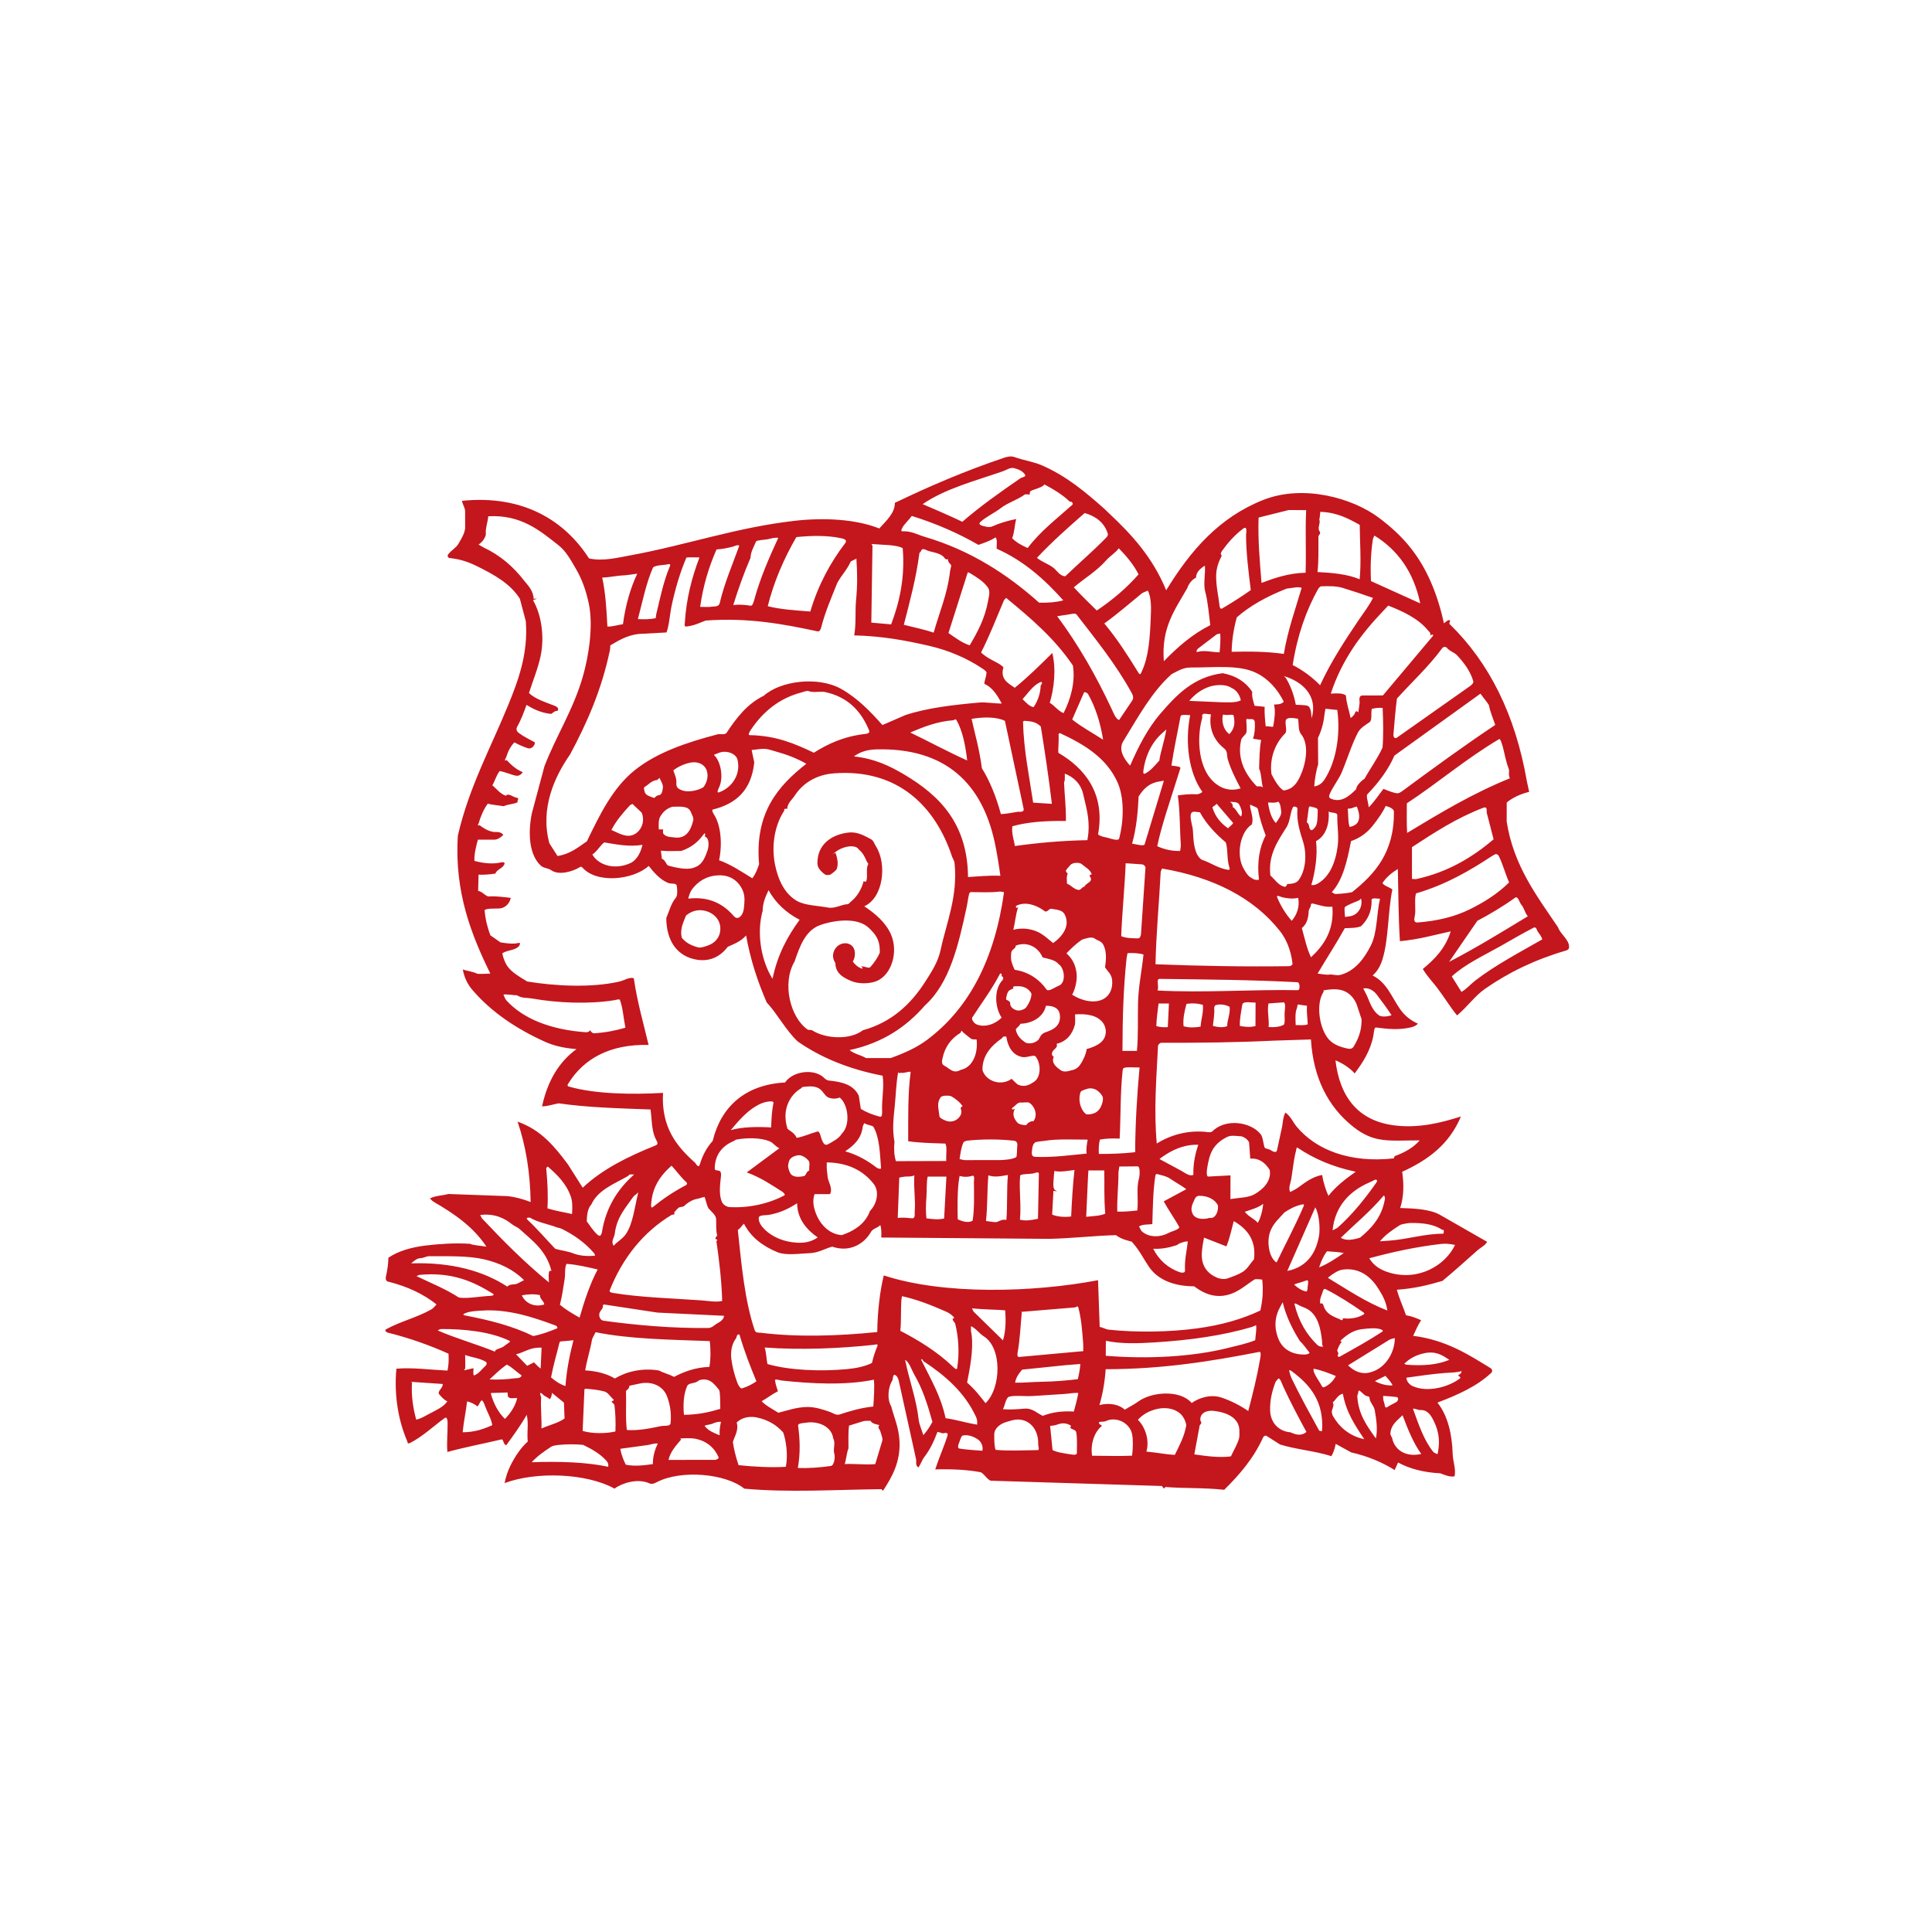 <?xml version="1.0" encoding="UTF-8" standalone="no"?>
<!-- Created with Inkscape (http://www.inkscape.org/) -->

<svg
   xmlns:dc="http://purl.org/dc/elements/1.1/"
   xmlns:cc="http://creativecommons.org/ns#"
   xmlns:rdf="http://www.w3.org/1999/02/22-rdf-syntax-ns#"
   xmlns:svg="http://www.w3.org/2000/svg"
   xmlns="http://www.w3.org/2000/svg"
   xmlns:sodipodi="http://sodipodi.sourceforge.net/DTD/sodipodi-0.dtd"
   xmlns:inkscape="http://www.inkscape.org/namespaces/inkscape"
   id="svg3480"
   version="1.1"
   inkscape:version="0.91 r13725"
   xml:space="preserve"
   width="354.331"
   height="354.331"
   viewBox="0 0 354.331 354.331"
   sodipodi:docname="30_of_the_classical_papercut_pattern_vector_26.ai.svg"><defs
     id="defs3484" /><sodipodi:namedview
     pagecolor="#ffffff"
     bordercolor="#666666"
     borderopacity="1"
     objecttolerance="10"
     gridtolerance="10"
     guidetolerance="10"
     inkscape:pageopacity="0"
     inkscape:pageshadow="2"
     inkscape:window-width="718"
     inkscape:window-height="480"
     id="namedview3482"
     showgrid="false"
     inkscape:zoom="0.66604379"
     inkscape:cx="177.16553"
     inkscape:cy="177.16553"
     inkscape:window-x="0"
     inkscape:window-y="0"
     inkscape:window-maximized="0"
     inkscape:current-layer="g3488" /><g
     id="g3488"
     inkscape:groupmode="layer"
     inkscape:label="30_of_the_classical_papercut_pattern_vector_26"
     transform="matrix(1.25,0,0,-1.25,0,354.331)"><path
       d="m 162.742,208.128 c 3.297,-3.084 6.391,-6.458 8.361,-11.272 3.586,5.872 7.807,10.722 14.271,13.268 5.875,2.313 13.096,0.27 16.947,-2.63 1.75,-1.318 3.301,-2.721 4.654,-4.428 2.32,-2.922 3.913,-6.627 4.879,-11.053 0.385,0.271 0.575,0.567 0.92,0.433 -0.021,-0.191 -0.199,-0.435 -0.076,-0.555 5.828,-5.672 9.625,-13.303 11.316,-23.012 0.055,-0.303 0.264,-1.205 0.347,-1.597 -1.265,-0.309 -2.411,-0.831 -3.292,-1.56 l -0.01,-2.791 c 1.02,-6.527 4.447,-10.926 7.523,-15.502 0.361,-1.034 1.633,-1.801 1.635,-2.886 0,-0.358 -0.197,-0.468 -0.457,-0.545 -4.553,-1.328 -8.41,-3.208 -11.853,-5.599 -1.495,-1.038 -2.552,-2.589 -4.124,-3.921 -1.006,1.234 -1.936,2.757 -2.902,4.029 -0.693,0.912 -1.475,1.692 -2.124,2.791 1.747,1.416 3.342,3.075 4.093,5.515 -2.391,-0.519 -4.686,-1.194 -7.453,-1.439 -0.223,3.561 -0.222,7.003 -0.303,10.588 -0.906,-0.552 -1.707,-1.222 -2.258,-2.057 0.211,-0.407 1.032,-0.605 1.455,-0.941 -0.674,-3.252 -0.535,-7.269 -1.446,-10.235 -0.288,-0.947 -0.767,-1.813 -1.46,-2.39 2.097,-1.008 2.82,-3.219 4.064,-4.974 0.622,-0.88 1.496,-1.622 2.592,-2.093 -0.387,-0.409 -0.846,-0.503 -1.143,-0.569 -1.648,-0.366 -3.246,-0.231 -5.018,0.007 -0.268,0.036 -0.303,-0.79 -0.372,-1.166 -0.417,-2.238 -1.538,-3.943 -2.749,-5.577 -0.701,0.8 -1.703,1.462 -2.819,1.926 0.631,-5.352 3.292,-8.817 8.507,-9.528 3.609,-0.493 6.979,0.355 9.9,1.287 -1.685,-4.027 -4.729,-6.346 -8.615,-8.11 0.25,-1.721 0.275,-3.551 -0.292,-5.315 2.119,-0.06 4.42,-0.185 5.845,-1.01 l 6.908,-3.952 c -0.252,-0.521 -1.029,-0.901 -1.382,-1.217 -1.829,-1.635 -3.546,-3.169 -5.167,-4.514 -2.238,-0.664 -4.228,-1.129 -6.693,-1.3 0.371,-1.391 0.947,-2.548 1.341,-3.743 0.841,-0.14 1.552,-0.431 2.217,-0.732 -0.466,-0.692 -0.787,-1.466 -1.169,-2.287 4.868,-0.612 8.18,-2.803 11.309,-4.709 0.39,-0.238 0.31,-0.571 0.152,-0.72 -2.072,-1.951 -4.854,-3.21 -7.896,-4.368 1.512,-1.926 2.137,-4.56 2.232,-7.507 0.04,-1.213 0.5,-2.161 0.285,-3.306 -0.699,-0.152 -1.461,0.205 -2.104,0.44 -2.385,0.114 -4.502,0.665 -6.193,1.584 L 204.625,67.78 c -1.812,1.134 -3.983,2.049 -6.377,2.588 l -2.274,1.253 c -0.114,-0.67 -0.354,-1.329 -0.626,-1.807 -2.471,0.79 -5.178,0.974 -7.538,1.715 l -1.976,1.253 c -0.189,0.11 -0.417,-0.011 -0.502,-0.199 -1.392,-3.084 -3.484,-5.504 -5.713,-7.702 -3.014,0.329 -5.73,0.181 -8.672,0.415 -0.018,-0.379 -0.328,-0.155 -0.454,0.14 l -25.069,0.776 c -0.486,0.014 -1.125,1.169 -1.598,1.257 -1.91,0.357 -4.245,0.478 -6.607,0.402 0.548,1.716 1.255,3.235 1.785,4.915 0.222,0.703 -0.541,0.334 -0.742,0.386 -0.28,0.07 -0.52,0.209 -0.726,0.186 -0.493,-1.334 -1.097,-2.609 -1.915,-3.662 -0.352,-0.451 -0.514,-1.041 -0.863,-1.528 -0.498,0.238 -0.271,0.845 -0.361,1.244 l -2.526,11.437 c -0.076,0.316 -0.216,0.688 -0.487,0.846 -0.439,0.255 -0.326,-0.555 -0.475,-0.791 -0.594,-0.943 -0.793,-2.727 -0.152,-3.775 0.451,-1.725 1.166,-3.223 1.226,-5.295 0.083,-2.9 -1.055,-4.99 -2.354,-6.985 0.03,0.046 -0.115,-0.271 -0.278,0.123 -6.639,-0.064 -13.569,-0.526 -20.145,0.074 -2.728,2.222 -9.266,2.811 -12.838,0.957 -0.33,-0.171 -0.719,-0.346 -1.056,-0.189 -1.762,0.813 -4.091,0.033 -5.154,-0.76 -4.141,2.293 -11.551,2.523 -16.123,0.81 0.179,0.941 0.487,1.815 0.851,2.553 0.672,1.364 1.58,2.694 2.544,3.539 -0.143,1.433 0.159,2.603 -0.151,3.924 -0.899,-1.58 -1.967,-3.041 -2.999,-4.456 -0.469,0.095 -0.395,0.92 -0.693,0.851 -2.619,-0.618 -5.395,-1.149 -7.947,-1.844 -0.122,1.32 0.054,2.814 0.032,4.345 -0.005,0.311 -0.101,0.869 -0.42,0.639 -1.756,-1.274 -3.247,-2.737 -5.141,-3.69 -0.341,-0.173 -0.329,0.216 -0.393,0.365 -1.217,2.819 -1.936,6.573 -1.559,10.558 2.424,0.2 4.946,-0.161 7.496,-0.278 0.169,0.756 0.205,1.521 0.15,2.483 -2.717,1.213 -5.659,2.277 -8.903,3.086 -0.161,0.04 -0.595,0.3 -0.215,0.512 2.013,1.119 4.536,1.717 6.6,2.898 0.262,0.148 0.447,0.386 0.764,0.729 -1.933,1.535 -4.275,2.637 -7.12,3.352 -0.375,0.093 -0.365,0.492 -0.301,0.775 0.186,0.845 0.341,1.727 0.354,2.718 1.39,0.97 3.364,1.548 5.516,1.802 1.8,0.212 4.165,0.399 6.46,0.248 0.562,-0.245 1.345,-0.243 2.41,-0.422 -1.925,2.928 -4.742,4.835 -7.678,6.546 -0.225,0.131 -0.414,0.298 -0.61,0.53 0.812,0.426 1.76,0.393 2.698,0.654 l 8.614,-0.311 c 1.196,-0.112 2.36,-0.442 3.463,-0.868 -0.074,4.415 -0.718,8.267 -1.918,11.793 3.496,-1.224 5.465,-3.718 7.363,-6.233 l 2.195,-3.461 c 2.905,2.752 6.719,4.608 10.724,6.218 0.47,0.188 0.139,0.626 -0.002,0.907 -0.352,0.705 -0.534,1.629 -0.603,2.675 -0.036,0.555 -0.104,1.108 -0.168,1.679 -4.656,0.168 -9.29,0.294 -13.476,0.901 -0.727,-0.118 -1.62,-0.443 -2.442,-0.442 0.802,3.688 2.433,6.482 5.051,8.398 -1.886,0.157 -3.331,0.49 -4.666,1.097 -4.144,1.881 -7.84,4.341 -10.629,7.615 -0.672,0.789 -1.162,1.751 -1.381,2.967 0.675,-0.224 1.394,-0.279 2.079,-0.6 0.227,-0.105 1.484,0 1.957,0 -2.73,5.581 -5.303,11.926 -4.763,20.256 1.65,7.133 4.837,12.905 7.399,19.173 1.43,3.497 2.947,7.527 2.569,12.274 l -0.873,3.303 c -1.418,2.232 -3.787,3.526 -6.232,4.744 -1.235,0.615 -2.472,1.058 -4.065,1.22 -0.261,0.027 -0.363,0.336 -0.243,0.503 0.462,0.648 1.159,0.956 1.511,1.564 0.4,0.692 0.877,1.412 1.002,2.264 l -0.002,2.537 c 0,0.469 -0.38,1.012 -0.457,1.529 9.029,0.92 15.101,-2.952 18.633,-8.449 2.034,-0.454 4.158,0.099 6.143,0.462 8.12,1.488 15.479,4.084 24.062,5.058 4.202,0.477 8.895,0.262 12.385,-1.128 0.88,1.003 2.318,2.226 2.283,3.76 5.195,2.498 10.42,4.727 16.024,6.615 0.48,0.164 1.054,0.275 1.52,0.106 1.319,-0.481 2.807,-0.683 4.046,-1.224 3.598,-1.57 6.411,-3.938 9.165,-6.387 0.143,-0.128 0.554,-0.533 0.693,-0.665 m -83.95,-12.488 -0.587,-0.25 c 1.17,-1.965 1.734,-5.234 1.121,-8.147 -0.402,-1.918 -1.118,-3.571 -1.717,-5.466 0.926,-0.876 2.371,-1.327 3.63,-1.814 0.351,-0.136 0.81,-0.307 0.592,-0.797 -0.49,0.059 -0.849,-0.474 -1.011,-0.453 -1.548,0.188 -2.578,0.727 -3.569,1.323 -0.434,-1.224 -0.864,-2.307 -1.37,-3.21 -0.229,-0.407 -0.021,-0.708 0.23,-0.899 0.71,-0.542 1.573,-0.946 2.372,-1.391 -0.009,-0.477 -0.487,-1.027 -1.051,-0.854 -0.53,0.164 -1.324,0.507 -1.953,0.856 -0.599,-0.583 -0.973,-1.404 -1.203,-2.155 -0.072,-0.234 -0.447,-0.672 0.06,-0.442 0.683,-0.739 1.425,-1.39 2.367,-1.775 -0.189,-0.279 -0.528,-0.59 -0.96,-0.52 -0.679,0.112 -1.524,0.521 -2.419,0.687 -0.508,-0.613 -0.699,-1.457 -1.085,-2.087 0.584,-0.499 1.128,-1.225 1.95,-1.535 0.485,0.458 1.082,-0.235 1.638,-0.296 0.443,-0.049 0.004,-0.387 0.125,-0.656 -0.593,-0.316 -1.343,-0.255 -2.042,-0.584 -0.791,0.124 -1.677,0.191 -2.345,0.368 -0.55,-0.753 -1.017,-1.752 -1.296,-2.776 -0.035,-0.127 -0.371,-0.578 0.089,-0.371 0.575,-0.431 1.146,-0.825 1.976,-0.983 0.431,-0.083 1.051,0.134 1.518,-0.441 -0.311,-0.334 -0.842,-0.708 -1.299,-0.708 l -2.438,0 c -0.256,-0.971 -0.534,-1.981 -0.514,-3.108 1.151,-0.324 2.623,-0.526 3.88,-0.232 0.194,0.045 0.729,0.105 0.494,-0.334 -0.31,-0.581 -1.058,-0.68 -1.299,-1.303 -0.767,-0.11 -1.583,-0.198 -2.462,-0.156 l -0.063,-2.387 c 0.601,-0.046 1.136,-0.846 1.578,-0.811 1.018,0.078 2.301,-0.107 3.208,-0.206 -0.16,-0.88 -0.86,-1.454 -1.514,-1.54 -0.567,-0.074 -2.17,0.055 -2.323,-0.29 0.149,-1.553 0.458,-2.605 0.843,-3.66 l 1.477,-1.037 c 0.953,-0.162 1.935,-0.283 2.663,-0.086 0.397,0.108 0.14,-0.417 0.006,-0.538 -0.663,-0.601 -1.718,-0.503 -2.396,-0.997 0.181,-0.827 0.454,-1.5 0.869,-2.03 0.632,-0.808 1.562,-1.339 2.783,-2.092 3.916,-0.649 9.366,-0.981 13.584,9.8e-4 0.607,0.142 1.491,0.711 2.064,0.465 0.521,-3.572 1.418,-6.58 2.167,-9.771 -5.771,0.129 -9.544,-2.103 -11.721,-5.583 -0.114,-0.182 -0.349,-0.423 0.067,-0.541 3.786,-1.09 9.197,-1.178 13.772,-0.917 -0.285,-5.107 2.059,-7.893 4.708,-10.25 0.113,-0.1 0.488,-0.911 0.696,-0.234 0.391,1.281 0.975,2.432 1.886,3.438 1.211,5.003 4.738,8.249 10.617,8.575 1.021,1.517 3.784,2.06 5.415,0.938 0.265,-0.185 0.574,-0.614 1.006,-0.655 1.949,-0.189 3.638,-0.614 4.396,-2.226 l 0.296,-1.924 c 0.807,-0.511 1.741,-0.88 2.822,-1.159 0.316,-0.083 0.316,0.479 0.306,0.742 -0.081,1.89 0.335,3.567 0.074,5.278 -4.871,0.935 -9.041,2.635 -12.474,5.033 -1.813,1.744 -2.951,4.017 -4.532,5.714 -1.314,3.02 -2.378,6.215 -3.027,9.832 -0.765,-0.904 -1.849,-1.281 -2.683,-1.665 -0.993,-1.301 -2.47,-2.227 -4.527,-1.898 -2.902,0.465 -4.49,2.775 -4.498,6.119 0.425,0.972 0.689,2.138 1.408,2.982 0.253,0.297 0.229,1.157 0.125,1.762 -0.075,0.431 -0.791,0.224 -1.217,0.388 -1.219,0.467 -2.137,1.567 -2.898,2.508 -2.26,-2.057 -7.641,-2.648 -9.744,-0.213 -0.128,0.148 -0.296,0.068 -0.303,0.064 -1.164,-0.718 -3.156,-1.253 -4.25,-0.482 -0.499,0.352 -1.099,0.273 -1.538,0.682 -1.724,1.605 -1.891,4.768 -1.315,7.646 l 1.854,6.923 c 1.728,4.501 4.22,8.243 5.647,13.208 0.814,2.833 1.562,7.335 0.865,10.647 -0.417,1.98 -1.027,3.648 -1.901,5.132 -0.77,1.307 -1.412,2.555 -2.584,3.474 -2.685,2.108 -5.452,4.486 -10.267,4.221 -0.107,-0.993 -0.426,-1.739 -0.361,-2.558 0.035,-0.43 -0.46,-1.217 -1.064,-1.587 0.255,-0.133 0.504,-0.323 0.758,-0.441 2.435,-1.148 4.347,-2.818 5.899,-4.821 0.568,-0.732 1.379,-1.438 1.438,-2.782 -0.003,0.08 0.213,0.124 0.482,0.121 m 21.917,6.011 c -0.925,-2.167 -1.635,-4.575 -2.152,-6.989 -0.283,-1.318 -0.365,-2.901 -0.762,-3.997 l -3.297,-0.185 c -2.078,0.003 -3.509,-0.854 -4.961,-1.713 0.021,0.012 -0.011,-0.516 -0.048,-0.692 -1.22,-5.833 -3.384,-10.727 -5.845,-15.308 -2.242,-3.203 -4.438,-7.888 -3.038,-13.041 l 1.189,-1.857 c 1.773,0.247 2.984,1.229 4.312,2.151 1.878,3.881 3.795,7.872 7.064,10.467 3.241,2.573 7.548,4.039 12.119,5.232 0.367,0.096 1.075,-0.138 1.321,0.233 1.438,2.176 3.02,4.244 5.451,5.427 2.454,2.194 7.957,2.897 11.345,1.006 2.405,-1.342 4.348,-3.376 6.062,-5.305 l 3.376,1.463 c 3.216,1.067 7.099,1.5 10.838,1.839 0.903,0.082 2.226,-0.152 3.292,-0.145 -0.699,1.311 -1.403,2.386 -2.562,2.9 0.061,0.551 0.283,1.042 0.329,1.59 0.019,0.244 -0.381,0.492 -0.641,0.665 -2.205,1.472 -4.872,2.641 -7.765,3.306 -3.486,0.801 -6.902,1.438 -11.008,1.535 0.302,1.672 0.121,3.503 0.269,5.098 0.224,2.392 0.191,3.947 0.052,6.188 -0.2,-0.219 -0.757,-0.271 -0.898,-0.582 -0.367,-0.811 -0.902,-1.472 -1.398,-2.181 -0.199,-0.286 -0.481,-0.762 -0.505,-0.824 -0.93,-2.31 -1.808,-4.341 -2.372,-6.565 -0.037,-0.146 -0.187,-0.615 -0.506,-0.547 -4.862,1.042 -10.109,2.056 -16.433,1.591 -0.833,-0.308 -1.644,-0.743 -2.795,-0.872 -0.398,-0.044 -0.284,0.273 -0.273,0.446 0.217,3.725 1.077,6.837 2.156,9.686 -0.444,-0.009 -1.607,0.053 -1.917,-0.021 m 8.442,-97.73 c -0.354,-0.325 -0.538,-0.724 -0.9,-0.913 0.554,-5.255 1.016,-10.387 2.479,-14.718 0.147,-0.438 0.606,-0.342 0.892,-0.377 5.454,-0.667 11.343,-0.473 17.09,0.108 0.028,2.84 0.381,6.019 0.957,8.308 8.794,-2.886 21.913,-2.515 31.436,-0.703 l 0.242,-6.852 c 0.498,-0.092 0.868,-0.358 1.344,-0.409 4.074,-0.434 8.985,-0.348 12.938,0.191 3.624,0.49 6.6,1.358 9.29,2.621 0.344,1.536 0.444,2.891 0.278,4.539 -0.174,0 -0.932,0.145 -1.163,0 -1.338,-0.842 -2.565,-2.108 -4.541,-2.365 -1.891,-0.245 -3.354,0.678 -4.284,1.378 -3.121,0.006 -5.387,1.049 -6.616,2.836 -0.739,1.075 -1.382,2.428 -2.541,3.711 -0.489,0.146 -1.513,0.336 -2.325,0.961 -3.262,-0.089 -6.455,-0.472 -9.771,-0.545 l -24.657,0.195 c 0.024,0.634 0.05,1.252 -0.141,1.832 -0.371,-0.429 -1.08,-0.487 -1.386,-1.032 -0.919,-1.632 -3.011,-3.06 -5.669,-2.137 -1.041,-0.278 -2.015,-0.899 -3.226,-0.951 -1.568,-0.067 -3.585,-0.373 -4.8,0.128 -2.149,0.886 -3.899,2.186 -4.925,4.193 m 13.168,66.068 c -2.586,-0.204 -4.553,-1.464 -5.72,-3.267 -0.37,-0.571 -1.062,-1.078 -1.104,-1.95 -0.175,0.069 -0.55,0.042 -0.41,-0.224 -1.345,-2.011 -1.973,-5.008 -1.371,-7.974 0.477,-2.353 1.477,-4.306 3.217,-5.302 1.151,-0.659 2.964,-0.686 4.522,-0.965 1.12,-0.2 1.904,0.445 2.973,0.497 0.062,0.002 0.394,0.357 0.516,0.453 0.916,0.722 1.547,1.99 1.748,2.872 0.102,0.139 0.336,-0.277 0.449,0.186 0.195,0.79 -0.144,1.721 0.272,2.393 -0.45,0.537 -0.455,1.308 -1.418,2.127 -0.527,0.881 -2.852,0.417 -3.881,-0.836 0.116,0.143 0.397,0.325 0.493,0.322 0.215,-0.749 0.457,-1.53 0.156,-2.374 -0.063,-0.174 -0.727,-0.706 -0.96,-0.823 -0.109,-0.055 -0.603,-0.068 -0.708,0 -0.388,0.25 -0.758,0.615 -0.985,0.995 -0.22,0.367 -0.187,0.843 -0.144,1.27 0.246,2.441 2.332,3.698 4.618,3.927 1.213,0.122 2.329,-0.509 3.218,-0.994 0.373,-0.202 0.496,-0.687 0.699,-1.005 1.689,-2.631 1.097,-7.593 -1.699,-8.829 1.625,-1.066 3.125,-2.359 3.897,-4.073 1.167,-2.587 0.123,-6.062 -2.162,-6.931 -1.01,-0.384 -2.581,-0.398 -3.6,0.022 -1.173,0.484 -2.365,1.125 -2.375,2.684 -0.676,0.948 -0.239,2.1 0.466,2.568 0.837,0.559 1.941,0.34 2.289,-0.55 0.204,-0.521 0.138,-1.297 -0.192,-1.827 0.291,-0.416 0.737,-0.827 1.25,-1.006 0.367,-0.128 0.121,0.213 -0.04,0.31 0.536,0.013 1.13,-0.358 1.343,-0.127 0.665,0.713 1.155,1.524 1.401,2.12 0.079,1.966 -0.723,2.774 -1.559,3.6 -1.609,1.589 -4.874,1.243 -7.108,0.482 -2.233,-0.758 -3.06,-3.123 -3.827,-5.362 -1.905,-3.225 -0.622,-8.254 1.917,-10.002 0.136,-0.094 0.473,0.014 0.709,-0.135 1.933,-1.222 5.506,-1.418 7.385,0.035 4.262,1.188 7.062,3.85 9.188,7.175 0.892,1.396 1.849,2.856 2.224,4.617 0.853,3.998 2.54,7.821 2.047,12.704 -0.042,0.417 -0.284,0.725 -0.391,1.05 -2.389,7.191 -7.861,12.895 -17.344,12.148 m 64.539,-39.216 c -5.577,-0.271 -10.869,-0.322 -16.478,-0.312 -0.154,0 -0.461,-0.234 -0.473,-0.456 -0.23,-4.559 -0.637,-9.48 -0.184,-14.327 1.902,1.207 4.6,2.066 7.591,1.665 0.247,-0.035 0.483,0.038 0.584,0.138 1.909,1.916 5.628,1.395 7.073,-0.446 0.315,-0.4 0.357,-1.232 0.545,-1.879 0.082,-0.282 0.604,-0.227 0.947,-0.46 0.205,-0.138 0.811,-0.503 0.903,0.011 l 0.666,3.081 c 0.196,0.738 0.179,1.848 0.579,2.43 0.799,-0.598 1.088,-1.402 1.624,-2.05 2.81,-3.385 7.759,-5.385 14.272,-4.668 0.008,9.8e-4 0.047,0.302 0.17,0.347 1.392,0.51 2.705,1.226 3.619,2.295 -2.115,0.018 -4.307,-0.184 -6.111,0.19 -1.564,0.324 -2.811,1.111 -3.91,2.024 -3.368,2.798 -5.583,6.847 -5.935,12.594 l -5.484,-0.176 m -16.362,25.255 c -0.094,-0.221 -0.194,-0.431 -0.195,-0.456 -0.225,-4.476 -0.675,-9.075 -0.763,-13.592 6.632,-0.257 13.148,-0.373 19.585,-0.281 0.202,0.004 0.547,0.132 0.512,0.42 -0.233,1.932 -0.894,3.533 -1.84,4.733 -3.877,4.925 -9.871,7.909 -17.299,9.175 m -68.089,-48.44 c -0.08,-0.018 -0.321,-0.068 -0.4,-0.091 -0.656,-0.191 -1.186,-0.555 -1.649,-1.001 -0.12,-0.116 -0.608,-0.123 -0.733,-0.201 -0.268,-0.169 -0.46,-0.466 -0.712,-0.726 0.212,-0.4 -0.284,-0.309 -0.334,-0.337 -4.206,-2.528 -7.231,-6.357 -9.104,-11.047 -0.142,-0.353 0.311,-0.399 0.555,-0.438 3.987,-0.652 8.497,-0.774 12.835,-1.076 1.071,-0.075 2.148,-0.306 3.094,-0.089 -0.086,3.055 -0.448,6.036 -0.851,8.79 0.336,0.138 -0.012,0.276 -0.151,0.308 0.028,0.23 0.168,0.411 0.274,0.49 -0.204,0.75 -0.128,1.585 -0.156,2.389 -0.021,0.623 -0.663,1.083 -1.099,1.586 -0.212,0.247 -0.462,1.342 -0.581,1.684 -0.361,-0.021 -0.668,-0.171 -0.99,-0.24 m 40.034,44.979 c -0.133,0 -0.222,-0.172 -0.25,-0.276 -0.16,-0.603 -0.217,-1.237 -0.348,-1.852 -1.212,-5.646 -2.508,-11.234 -6.129,-14.492 -2.699,-3.115 -6.183,-5.508 -11.065,-6.56 0.801,-0.621 1.652,-0.715 2.423,-1.17 l 3.609,0 c 1.999,0.717 3.806,1.53 5.291,2.635 6.316,4.7 9.992,12.026 11.342,21.7 -0.133,0.017 -0.502,0.113 -0.617,0.097 -1.238,-0.171 -2.841,-0.086 -4.256,-0.082 m 42.346,-67.458 c -7.029,-1.369 -14.212,-2.539 -22.564,-2.544 -0.104,-1.742 -0.419,-3.56 -0.91,-5.267 1.562,0.425 2.968,0.029 3.724,-0.671 0.732,0.46 1.379,0.76 1.929,1.171 1.985,1.478 6.189,1.787 7.875,-0.188 1.01,0.711 2.748,1.353 4.428,0.778 1.373,-0.468 2.67,-1.132 3.88,-1.955 0.675,2.578 1.29,5.05 1.743,7.658 0.051,0.295 0.187,1.072 -0.104,1.017 m 18.896,109.497 c -0.266,-0.271 -0.498,-0.536 -0.715,-0.761 -3.227,-3.372 -6.056,-7.12 -7.715,-12.151 0.943,0.046 1.741,0.087 2.221,-0.27 0.092,-1.28 0.48,-2.21 0.689,-3.308 0.129,0.066 0.338,0.243 0.546,0.527 0.097,0.132 0.187,0.768 0.585,0.292 0.037,0.323 0.164,1.076 0.188,1.349 0.034,0.38 -0.244,1.129 0.477,1.135 l 2.942,0.005 7.315,8.7 c 0.205,0.245 -0.107,0.311 -0.391,0.091 0.146,0.418 -0.148,0.554 -0.307,0.748 -1.41,1.731 -3.616,2.771 -5.836,3.643 m -75.173,-21.101 c -1.256,-0.037 -2.295,-0.351 -3.229,-1.029 3.113,-0.333 5.346,-1.439 7.461,-2.7 5.008,-2.989 9.221,-7.063 9.287,-14.996 1.524,0.086 3.01,0.252 4.75,0.184 -0.25,1.767 -0.499,3.355 -0.842,4.946 -1.828,8.47 -7.109,13.892 -17.427,13.596 m -16.98,0.054 c -0.253,-0.031 -1.01,-0.116 -1.249,-0.144 l 0.387,-1.821 c -0.432,-4.084 -2.645,-6.066 -6.094,-6.915 -0.177,-0.043 0.048,-0.527 0.165,-0.7 1.023,-1.523 1.274,-4.35 0.768,-6.738 1.759,-0.628 3.358,-1.717 4.872,-2.646 0.537,0.702 0.734,1.331 0.998,2.076 -0.671,7.519 2.798,11.499 6.93,14.723 -1.455,0.836 -2.93,1.377 -4.56,1.828 -0.689,0.191 -1.241,0.456 -2.216,0.336 m 36.099,22.175 c -0.083,-0.091 -0.295,-0.274 -0.332,-0.359 -1.092,-2.558 -2.074,-5.138 -3.309,-7.559 -0.084,-0.164 0.242,-0.337 0.257,-0.35 0.993,-0.866 2.419,-1.244 2.984,-1.931 -0.549,-1.774 0.796,-2.375 1.661,-2.986 1.879,1.524 3.639,3.256 5.504,5.101 0.601,-2.433 0.237,-5.319 -0.372,-7.311 0.657,-0.355 1.222,-1.203 2.024,-1.51 0.996,1.95 1.768,4.504 1.374,6.981 -2.732,4.045 -6.269,7.011 -9.792,9.923 m -28.984,-13.673 c -0.247,0.101 -0.774,-0.123 -0.924,-0.161 -3.4,-0.859 -5.783,-2.892 -7.525,-5.473 -0.139,-0.207 -0.541,-0.819 -0.205,-0.826 3.871,-0.071 6.621,-1.244 9.417,-2.582 2.068,1.303 4.374,2.404 7.625,2.77 0.122,0.014 0.651,0.084 0.491,0.482 -1.16,2.866 -3.18,5.016 -6.646,5.688 -0.758,0.037 -1.677,-0.125 -2.234,0.101 m 98.568,-0.373 -12.617,-9.083 c -0.898,-2.077 -2.325,-3.965 -3.953,-5.657 -0.271,-0.283 0.145,-1.226 0.172,-1.938 0.848,0.823 1.465,1.826 2.17,2.705 0.668,-0.241 1.305,-0.564 2.018,-0.643 0.248,-0.028 0.563,0.189 0.805,0.368 4.441,3.275 8.877,6.523 13.574,9.656 -0.289,0.899 -0.696,1.779 -0.926,2.905 -0.229,0.427 -0.74,0.972 -1.242,1.688 m -23.42,15.744 c -0.049,-0.003 -0.291,-0.201 -0.398,-0.392 -1.727,-3.09 -3.047,-6.766 -3.73,-11.155 1.451,-0.731 2.837,-1.754 4.023,-2.959 1.65,3.568 3.683,6.614 5.656,9.559 0.674,1.009 1.56,2.129 2.107,3.25 -1.561,0.553 -3.029,1.027 -4.442,1.467 -0.947,0.293 -2.058,0.274 -3.216,0.23 M 87.391,88.002 c -0.108,-0.216 -0.494,-0.872 -0.534,-1.107 -0.271,-1.58 -0.732,-2.887 -0.995,-4.497 1.706,-0.092 3.176,-0.49 4.352,-1.188 1.623,0.977 3.922,1.594 6.473,1.175 0.604,-0.347 1.425,-0.527 2.222,-0.936 1.332,0.706 3.051,1.391 5.174,1.464 0.202,1.124 0.198,2.694 0.051,3.785 -5.875,0.215 -11.763,0.291 -16.744,1.305 m 132.582,87.027 c -4.862,-2.87 -8.98,-6.423 -13.561,-9.432 0.012,-1.271 -0.045,-2.957 0.045,-4.338 4.971,3.001 9.68,5.832 15.076,8.009 -0.264,0.51 -0.043,1.071 -0.17,1.393 -0.414,1.051 -0.582,2.13 -0.85,3.151 -0.121,0.469 -0.387,1.309 -0.541,1.218 m -103.132,29.63 c 0.01,9.7e-4 -0.046,-0.079 -0.064,-0.111 -1.695,-2.952 -3.217,-6.348 -4.13,-10.027 1.844,-0.471 3.985,-0.607 6.247,-0.78 1.119,3.802 2.905,7.147 5.107,10.016 0.43,0.561 -0.404,0.7 -0.621,0.745 -2.029,0.426 -4.347,0.384 -6.54,0.157 m 57.876,-19.133 c -1.178,0.009 -1.939,-0.547 -2.811,-0.971 -2.953,-2.637 -4.943,-6.354 -7.105,-9.866 -0.754,-1.226 0.152,-2.639 1.016,-3.562 1.211,2.789 2.584,5.481 4.467,7.661 2.344,2.716 4.834,5.357 9.115,5.902 2.012,-0.376 3.383,-1.312 4.333,-2.724 -0.093,-0.732 0.167,-1.42 0.351,-2.058 l 1.469,-0.147 c -0.038,-1.008 0.06,-1.96 0.158,-2.865 0.416,0.059 1.07,-0.176 1.1,-0.006 0.184,1.061 0.369,2.264 0.114,3.199 0.449,0.043 1.029,-0.031 1.431,0.418 -0.873,1.791 -2.254,3.366 -4.065,4.239 -2.556,1.232 -6.244,0.755 -9.571,0.78 m 36.902,2.856 c -1.968,-2.695 -4.434,-4.946 -6.658,-7.415 -0.198,-1.492 -0.385,-3.612 -0.514,-5.292 -0.03,-0.396 0.232,-0.627 0.494,-0.449 l 10.662,7.517 c 0.218,0.154 0.65,0.465 0.552,0.795 -0.45,1.515 -1.39,2.731 -2.39,3.795 -0.399,0.425 -1.025,0.532 -1.545,1.149 -0.041,0.049 -0.424,0.143 -0.602,-0.102 m 7.641,-30.317 c -0.051,-0.041 -0.238,-0.125 -0.296,-0.162 -3.31,-2.179 -6.796,-4.228 -11.21,-5.521 -0.265,-0.888 0.017,-2.483 -0.17,-3.304 -0.077,-0.338 -0.25,-1.008 0.414,-0.958 2.873,0.219 5.404,0.829 7.578,1.894 2.149,1.055 4.172,2.318 5.842,3.986 -0.568,1.29 -0.896,2.588 -1.49,3.835 -0.101,0.21 -0.395,0.439 -0.668,0.229 m -111.207,-41.798 c -0.105,-0.018 -0.386,-0.218 -0.491,-0.262 -1.521,-0.638 -2.694,-1.934 -2.694,-4.024 -4.9e-4,-0.245 0.375,-0.23 0.583,-0.273 0.347,-0.072 0.363,-0.454 0.338,-0.722 -0.11,-1.207 -0.365,-2.672 0.118,-3.827 0.18,-0.43 0.671,-0.774 1.159,-0.8 2.857,-0.158 5.798,0.521 8.05,1.737 0.124,0.067 -0.114,0.377 -0.33,0.515 -1.536,0.972 -3.155,2.096 -5.221,2.836 L 114.356,115 c -0.603,0.251 -0.871,0.767 -1.405,0.997 -1.295,0.556 -3.307,0.562 -4.898,0.271 m 109.591,48.686 c -3.935,-1.502 -7.163,-3.62 -10.48,-5.786 l 0,-4.649 c 0.122,0 0.499,-0.064 0.615,-0.039 4.64,1.013 8.269,3.202 11.362,5.841 l -1,3.879 c -0.06,0.239 0.15,1.001 -0.497,0.754 m -96.34,-53.013 c 0.017,-0.233 0.108,-0.929 0.132,-1.173 0.07,-0.738 0.793,-1.615 0.348,-2.505 l -2.272,0 c -0.266,-0.764 -0.202,-1.558 0.01,-2.28 0.578,-1.987 2.027,-3.595 3.982,-3.74 2.205,0.753 3.564,1.935 4.14,3.551 1.029,1.02 1.421,2.86 0.535,3.979 -1.498,1.895 -3.687,3.096 -6.875,3.143 0,-0.167 -0.015,-0.773 0,-0.974 m 67.724,85.193 c -0.062,-0.004 -0.251,-0.031 -0.309,-0.055 -2.872,-1.137 -5.385,-2.531 -7.256,-4.197 -0.457,-1.657 -0.723,-3.329 -0.756,-5.052 2.484,0.066 5.268,0.046 7.654,-0.311 0.629,3.667 1.691,6.517 2.617,9.69 -0.444,0.227 -1.392,-0.03 -1.951,-0.075 m 0.045,11.494 -4.412,-1.102 c -0.106,-3.366 0.167,-6.297 0.43,-9.588 1.932,0.727 3.967,1.434 6.465,1.494 0.113,3.25 -0.072,6.134 0.086,9.189 l -2.568,0.006 m -55.293,-0.865 c -0.373,-0.497 -0.818,-0.925 -1.192,-1.419 -0.167,-0.221 -0.534,-0.848 -0.2,-0.832 1.354,0.061 2.197,-0.493 3.256,-0.804 6.771,-1.981 12.25,-5.58 16.81,-9.667 1.358,-0.043 2.613,0.076 3.555,0.336 -2.793,3.12 -5.818,5.819 -9.784,7.581 -0.006,0.56 0.132,1.393 -0.165,1.664 -0.778,-0.535 -1.668,-0.798 -2.5,-1.103 -2.979,1.715 -6.238,3.141 -9.78,4.244 M 73.864,137.539 c 0.112,-0.223 0.235,-0.639 0.42,-0.84 2.514,-2.746 6.513,-4.293 11.574,-4.68 0.307,-0.023 0.573,0.034 0.744,0.299 0.101,-0.269 0.356,-0.472 0.591,-0.457 1.697,0.112 3.116,0.396 4.568,0.817 -0.292,1.452 -0.372,2.985 -0.832,4.14 -0.332,0.038 -0.542,-0.062 -0.761,-0.099 -3.8,-0.616 -8.397,-0.411 -12.088,0.243 -0.718,0.127 -1.535,0.014 -2.216,0.469 -0.402,-0.006 -1.596,0.201 -2.001,0.107 m 68.688,40.45 c 0.48,-2.189 1.146,-4.396 1.509,-7.237 1.093,-1.738 2.089,-4.111 2.791,-6.736 0.869,0.04 1.604,0.208 2.48,0.346 0.163,0.026 0.974,-0.153 0.856,0.445 l -2.743,12.892 c -1.163,0.584 -3.097,0.61 -4.894,0.29 M 113.714,80.957 c 0.062,-0.619 0.276,-1.111 0.421,-1.618 -0.74,-0.368 -1.682,-1.076 -2.388,-1.461 0.63,-0.657 1.506,-1.105 2.452,-1.691 1.264,0.303 2.649,0.825 4.233,0.842 1.188,0.014 2.303,-0.37 3.345,-0.725 0.395,-0.135 0.902,-0.539 1.389,-0.378 1.547,0.513 3.18,0.992 4.967,1.172 0.089,1.263 0.197,2.865 0.087,3.94 -4.201,-0.873 -9.275,-0.58 -13.474,-0.133 -0.327,0.034 -1.057,0.292 -1.032,0.052 m 44.044,10.684 -7.612,-0.63 c -0.385,-0.039 -0.411,-0.005 -0.226,-0.078 -0.184,-1.928 -0.266,-3.855 -0.568,-5.653 -0.048,-0.281 -0.218,-0.953 0.192,-0.909 l 9.399,0.854 c 0,0.339 0,0.869 -0.012,1.043 -0.141,1.875 -0.277,3.77 -0.724,5.371 -0.087,0.308 -0.372,0.008 -0.45,0.002 m -2.281,84.279 c -0.041,-0.047 -0.166,-0.155 -0.163,-0.189 0.07,-0.975 -0.088,-2.113 -0.024,-2.725 3.824,-2.232 6.92,-5.924 5.819,-11.976 0.544,-0.384 1.112,-0.381 1.613,-0.543 0.487,-0.158 1.388,-0.416 1.481,-0.057 0.693,2.616 0.779,6.012 -0.256,8.287 -1.629,3.583 -4.862,5.529 -8.471,7.204 m -2.234,36.462 c -0.073,-0.074 -0.158,-0.174 -0.193,-0.198 -0.523,-0.338 -1.144,-0.466 -1.706,-0.699 -0.231,-0.095 -0.305,-0.352 -0.24,-0.583 -0.161,0 -0.644,0.081 -0.755,0 -1.078,-0.795 -2.469,-1.18 -3.541,-2.01 -0.949,-0.733 -2.13,-1.234 -3.004,-2.05 -0.213,-0.199 -0.002,-0.404 0.127,-0.45 0.516,-0.181 1.215,-0.363 1.623,-0.18 1.006,0.454 2.261,0.852 3.545,1.096 -0.252,-0.958 -0.245,-1.993 -0.596,-2.811 0.596,-0.609 1.442,-1.084 2.282,-1.442 1.847,2.462 4.321,4.34 6.554,6.345 0.204,0.183 -0.146,0.583 -0.363,0.446 -1.07,1.039 -2.414,1.838 -3.732,2.536 m -35.467,-88.399 c -0.053,-0.006 -0.2,-0.182 -0.257,-0.214 -1.609,-0.947 -2.875,-3.126 -1.968,-5.935 0.396,-0.338 0.999,-0.571 1.345,-1.322 1.087,0.196 1.969,0.644 3.036,0.929 0.38,0.103 0.477,-0.837 0.699,-1.317 0.17,-0.37 0.388,-0.808 0.853,-0.549 0.753,0.421 1.604,0.832 2.047,1.581 1.27,1.22 0.957,4.247 -0.328,5.276 -0.49,-0.214 -1.235,-0.225 -1.748,0.048 -0.481,0.255 -0.749,1.003 -1.333,1.312 -0.719,0.38 -1.468,0.279 -2.347,0.191 m 17.355,78.609 c -0.016,-0.06 -0.221,-0.2 -0.233,-0.287 -0.483,-3.708 -1.396,-7.048 -2.284,-10.514 1.424,-0.353 3.159,-0.726 4.377,-1.155 0.876,3.125 2.014,5.62 2.407,9.026 0.03,0.257 0.124,0.493 0.164,0.743 0.052,0.322 -0.595,0.525 -0.435,0.99 -0.164,-0.012 -0.373,-0.047 -0.503,0.153 -0.454,0.704 -1.511,0.836 -2.378,1.07 -0.319,0.086 -0.952,0.586 -1.115,-0.026 m 44.952,-85.93 c -0.898,-0.43 -1.686,-1.057 -2.164,-1.895 -0.436,-0.761 -0.637,-1.702 -0.796,-2.682 -0.069,-0.417 -0.139,-1.253 0.148,-1.249 l 3.271,0.172 -0.012,-3.472 c 1.338,0.212 2.627,0.181 3.553,0.715 1.278,0.736 2.483,1.941 2.22,3.546 -0.707,1.149 -1.618,1.761 -2.864,1.677 l -0.16,2.266 c -0.031,0.477 -0.867,0.992 -1.212,1.008 -0.714,0.036 -1.419,0.184 -1.983,-0.086 m -47.836,-23.969 c -0.091,-1.283 0.005,-3.058 -0.15,-4.487 2.787,-1.438 5.46,-3.119 7.635,-5.189 0.205,-0.195 0.647,-0.652 0.704,-0.301 0.367,2.24 0.193,4.615 -0.285,6.531 -0.059,0.234 -0.733,0.73 -0.114,0.839 -0.335,0.465 -0.863,0.777 -1.276,0.958 -2.093,0.909 -4.085,1.728 -6.422,2.245 -0.015,-0.112 -0.083,-0.473 -0.091,-0.596 m 61.389,114.883 c -0.012,-0.076 -0.074,-0.307 -0.051,-0.375 0.19,-0.587 -0.364,-1.163 0.051,-1.735 0.208,-0.288 -0.194,-0.531 -0.194,-0.685 -0.008,-1.769 0.047,-3.624 -0.136,-5.246 2.237,-0.12 4.397,-0.309 6.183,-1.06 0.26,2.575 0.028,5.585 0.01,7.983 -1.713,0.947 -3.361,1.834 -5.785,1.907 -0.018,-0.186 -0.059,-0.639 -0.077,-0.79 m -36.96,-14.286 c -0.303,-0.042 -1.209,-0.18 -1.568,-0.235 3.104,-4.167 5.752,-8.797 8.044,-13.723 0.25,-0.536 0.55,-1.337 1.04,-1.514 l 1.924,2.855 c 0.295,0.447 0.054,0.882 -0.131,1.218 -2.305,4.189 -5.234,7.778 -8.029,11.407 -0.207,0.269 -0.861,0.048 -1.279,-0.008 m -0.454,-24.261 c -0.011,-0.107 -0.103,-0.422 -0.105,-0.35 0.075,-2.008 0.304,-3.554 0.271,-5.67 -2.898,0.045 -5.642,-0.14 -7.859,-0.776 -0.139,-1.132 0.268,-2.019 0.365,-2.9 3.321,0.465 6.916,0.794 10.646,0.862 0.041,0.269 0.138,0.873 0.153,1.076 0.181,2.258 -0.393,3.976 -0.764,5.656 -0.337,1.525 -1.418,2.561 -2.706,3.028 0,-0.079 0.021,-0.715 0,-0.925 m 47.085,-3.817 c -0.437,-0.956 -1.088,-1.83 -1.705,-2.647 -0.818,-1.086 -1.836,-1.976 -3.381,-2.514 -0.547,-2.816 -1.176,-5.697 -2.816,-7.479 0.209,-0.158 0.43,-0.281 0.538,-0.277 0.981,0.038 1.765,0.123 2.438,0.274 3.361,2.676 6.21,5.855 6.134,11.83 -0.005,0.375 -0.651,0.682 -1.208,0.814 M 109.067,75.371 c -0.352,-0.137 -0.721,-0.359 -0.981,-0.624 0.337,-1.088 -0.31,-2.03 -0.562,-2.85 0.176,-1.26 0.494,-2.329 0.836,-3.401 2.222,-0.23 4.739,-0.381 6.942,-0.238 0.34,1.769 0.031,3.812 -0.383,5.026 -1.01,1.128 -2.227,1.869 -3.959,2.227 -0.531,0.111 -1.32,0.082 -1.893,-0.14 m 75.22,13.663 c -0.201,-0.09 -0.502,-0.231 -0.605,-0.262 -4.271,-1.261 -9.009,-1.938 -14.305,-2.267 -2.46,-0.151 -4.885,-0.236 -7.122,0.236 l -0.019,-2.196 c 6.146,-0.504 12.688,-0.164 17.944,1.149 1.325,0.331 2.771,0.639 3.986,1.13 0.036,0.601 0.247,1.766 0.12,2.209 m -56.021,-2.875 c -4.998,-0.547 -10.856,-0.789 -16.07,-0.4 0.233,-0.732 0.246,-1.622 0.405,-2.424 3.174,-0.92 7.719,-1.111 11.573,-0.756 1.433,0.131 2.714,0.389 3.767,0.913 0.206,0.952 0.491,1.729 0.788,2.47 0.165,0.415 -0.345,0.208 -0.463,0.197 m -0.256,117.14 -0.169,-11.184 2.911,-0.258 c 1.182,3.134 2.072,6.824 1.692,11.183 -0.992,0.539 -2.926,0.457 -4.638,0.617 0.112,-0.011 0.206,-0.203 0.204,-0.358 m 31.137,4.895 c -2.352,-2.051 -4.806,-4.229 -7.005,-6.572 0.78,-0.649 1.695,-0.879 2.455,-1.491 0.472,-0.377 0.916,-1.197 1.707,-1.218 1.937,1.867 3.98,3.61 5.854,5.523 0.188,0.191 0.479,0.42 0.373,0.753 -0.512,1.604 -1.722,2.524 -3.384,3.005 m -10.369,6.587 c -0.562,0.138 -1.071,-0.266 -1.648,-0.466 -4.181,-1.447 -8.458,-2.554 -11.755,-4.818 1.885,-0.812 3.952,-1.689 5.82,-2.588 2.664,2.31 5.601,4.368 8.515,6.38 0.237,0.165 0.91,0.206 0.675,0.558 -0.374,0.559 -1.101,0.811 -1.606,0.935 m 52.492,-35.329 c -0.147,-0.605 0.082,-1.647 -0.308,-1.93 -0.603,-0.437 -1.349,-0.818 -1.731,-1.55 -0.932,-1.783 -1.585,-3.987 -2.4,-5.894 -0.424,-0.988 -1.28,-2.043 -1.758,-3.178 -0.049,-0.113 -0.141,-0.455 0.104,-0.573 1.54,-0.742 2.785,0.313 3.806,1.35 0.002,0.495 0.73,1.213 1.231,1.535 0.857,1.555 1.821,2.817 2.632,4.557 0.148,1.714 0.106,3.812 0.019,5.828 -0.594,0.046 -1.102,-0.01 -1.594,-0.145 m -27.939,-0.943 c -0.071,-0.027 -0.123,-0.177 -0.112,-0.121 -0.47,-2.49 -0.973,-4.775 -1.347,-7.255 0.485,-0.06 1.398,-0.117 1.314,-0.386 l -2.082,-6.551 c -0.488,-1.602 -0.989,-3.289 -1.312,-4.884 1.053,-0.486 2.158,-0.732 3.361,-0.701 0.016,0.169 0.113,0.718 0.101,0.895 -0.165,2.271 -0.115,5.013 -0.442,7.247 0.932,0.154 1.847,0.219 2.807,0.178 0.318,-0.013 0.828,0.309 0.787,0.363 -1.952,2.679 -2.592,7.172 -1.782,11.253 -0.515,-0.007 -0.966,0.085 -1.292,-0.04 m 3.453,21.96 c -0.586,-0.349 -1.314,-0.919 -1.296,-1.755 -0.64,-0.276 -1.167,-1.077 -1.274,-1.508 -1.854,-3.255 -3.849,-5.827 -3.454,-10.756 2.008,2.067 4.157,3.96 6.813,5.292 -0.225,1.69 -0.338,3.411 -0.731,4.859 -0.323,1.197 0.028,2.438 -0.058,3.867 m -8.375,-3.654 c -0.244,-0.123 -0.743,-0.294 -0.872,-0.399 -1.767,-1.444 -3.614,-3.057 -5.515,-4.424 1.959,-2.341 3.481,-4.76 5.021,-7.247 0.277,-0.448 0.367,-0.024 0.481,0.216 1.013,2.131 1.191,4.917 1.312,7.805 0.055,1.369 0.137,2.948 -0.428,4.049 m -9.465,-51.143 c -0.065,-0.015 -0.25,-0.107 -0.306,-0.146 -0.748,-0.514 -1.566,-1.306 -2.168,-1.939 0.887,-0.771 1.362,-1.761 1.491,-2.982 0.114,-1.094 -0.277,-2.433 -0.652,-3.082 1.215,-0.804 3.248,-1.417 4.649,-0.598 0.83,0.485 1.336,1.425 1.215,2.774 -0.077,0.863 -0.79,1.369 -1.043,1.873 0.222,1.357 0.201,2.498 -0.296,3.357 -0.268,0.465 -0.85,0.564 -1.062,0.738 -0.559,0.452 -1.217,0.15 -1.828,0.004 m 35.221,-7.509 c 0,0.014 0.105,-0.1 0,-0.266 -1.158,-1.818 -0.549,-5.462 0.832,-6.962 0.677,-0.735 1.646,-1.093 2.802,-1.332 0.308,-0.064 0.618,-0.003 0.798,0.292 0.669,1.094 1.193,2.287 1.181,4.016 l -0.716,2.16 c -0.35,0.939 -1.084,1.736 -1.999,2.052 -0.925,0.318 -1.927,0.19 -2.897,0.04 m -62.046,-12.087 c -0.047,-0.093 -0.248,-0.089 -0.337,0.078 -0.301,-1.56 -0.341,-3.39 -0.506,-4.992 -0.188,-1.814 -0.377,-3.4 -0.039,-5.205 -0.093,-1.001 -0.067,-1.99 0.217,-2.856 l 7.381,0.023 c -0.048,1.018 0.148,1.971 -0.12,2.556 -1.924,0.07 -3.888,0.098 -5.464,0.35 0.007,3.589 -0.061,6.957 0.354,10.082 0.043,0.322 -0.917,-0.183 -1.485,-0.035 m 32.031,76.945 c -0.512,-0.684 -1.354,-1.198 -1.831,-1.744 -1.398,-1.599 -3.098,-2.575 -4.768,-3.981 1.071,-1.174 2.285,-2.341 3.369,-3.403 2.295,1.538 4.373,3.294 6.13,5.307 -0.739,1.454 -1.838,2.734 -2.9,3.821 m 16.868,-98.717 c -0.33,-1.194 -0.598,-2.569 -1.083,-3.708 l -3.28,1.285 c -0.119,-0.641 -0.302,-1.559 -0.328,-2.337 -0.06,-1.79 0.765,-2.891 2.227,-3.538 0.312,-0.138 1.034,-0.301 1.578,-0.101 0.823,0.301 1.578,0.556 2.227,0.968 0.699,0.443 1.081,1.236 1.623,1.811 0.391,2.959 -1.16,4.582 -2.963,5.62 m 1.335,101.57 c -1.099,-0.836 -2.052,-1.854 -2.89,-3.017 -0.165,-0.229 -0.542,-0.608 -0.205,-0.917 -0.393,-0.75 -0.801,-1.739 -0.824,-2.879 -0.03,-1.559 0.33,-3.018 0.469,-4.249 0.026,-0.232 0.048,-0.839 0.443,-0.605 1.393,0.824 2.832,1.733 4.169,2.682 -0.323,2.6 -0.687,5.41 -0.695,8.099 -9.8e-4,0.257 0.269,1.446 -0.467,0.887 m 18.876,-54.534 c 0.007,-0.069 0.017,-0.127 0.017,-0.061 0.009,-1.636 -0.63,-2.819 -1.557,-3.708 -0.628,-0.274 -1.48,-0.256 -2.38,-0.288 -1.264,-2.286 -2.68,-4.431 -3.99,-6.663 0.392,-0.04 1.311,-0.204 1.602,-0.157 0.651,0.104 1.157,-0.205 1.838,-0.009 2.155,0.625 3.438,2.461 4.364,4.271 0.972,1.896 0.829,4.655 1.353,6.876 -0.413,-0.006 -1.291,0.241 -1.246,-0.262 M 94.097,80.515 c -0.368,-0.058 -1.462,-0.313 -1.778,-0.38 0.118,-0.385 -0.476,-0.643 -0.471,-0.8 0.064,-1.995 -0.095,-4.006 0.125,-5.683 1.788,-0.111 3.437,0.248 4.985,0.57 0.529,0.11 1.377,-0.088 1.429,0.433 0.163,1.624 -0.145,2.983 -0.55,4.012 -0.52,1.313 -1.96,2.127 -3.741,1.848 m 52.988,50.72 c -0.031,-0.061 -0.188,-0.181 -0.026,-0.067 -1.609,-1.116 -2.959,-2.562 -2.908,-4.721 0.547,-1.722 2.84,-2.35 4.266,-1.266 0.309,-0.291 0.781,-0.763 0.855,-0.802 1.055,-0.554 1.906,-0.003 2.451,0.363 1.057,0.711 1.024,2.715 0.225,3.714 -0.258,0.322 -1.252,-0.201 -1.922,-0.086 -1.46,0.248 -2.178,1.562 -2.375,3 -0.223,0.018 -0.457,0.071 -0.565,-0.136 m 42.62,33.797 c -0.437,-0.82 -0.393,-2.059 -0.938,-2.925 -1.238,-1.968 -2.733,-4.029 -2.379,-7.093 0.696,-0.61 1.159,-1.436 2.057,-1.652 0.345,-0.082 0.293,0.388 0.505,0.401 0.581,0.036 1.222,0.09 1.569,0.549 1.028,1.351 1.273,3.704 0.682,5.621 -0.42,1.356 -0.995,2.983 -0.84,4.865 0.024,0.294 -0.554,0.427 -0.656,0.235 m -47.729,34.413 -2.816,-8.859 c 0.992,-0.683 1.922,-1.404 3.116,-1.808 1.141,1.947 2.23,3.905 2.703,6.555 0.113,0.632 0.354,1.39 -0.041,1.946 -0.652,0.915 -1.644,1.491 -2.645,2.108 -0.169,0.104 -0.296,0.121 -0.316,0.058 m 46.642,-21.85 c -0.018,-0.652 0.253,-1.435 -0.084,-1.767 -1.504,-1.482 -2.284,-3.739 -1.98,-5.958 0.568,-1.112 1.158,-2.037 1.778,-2.384 1.406,0.176 1.998,1.146 2.453,2.137 0.818,1.784 1.393,4.683 0.019,6.243 -0.378,0.667 -0.188,1.484 -0.371,2.149 -0.685,0.091 -1.795,0.332 -1.815,-0.419 m -30.909,-44.485 c -0.373,-1.426 -1.265,-2.471 -2.68,-2.794 0.234,-0.557 -0.393,-0.753 -0.607,-1.152 -0.127,-0.237 -0.135,-0.609 0.191,-0.744 -0.432,-0.967 0.441,-1.561 0.979,-1.958 0.57,-0.421 1.269,-0.108 1.867,0.03 0.554,0.13 0.983,0.62 1.225,1.066 0.311,0.575 0.629,1.14 0.756,1.989 1.111,0.312 2.605,0.857 2.785,2.262 0.069,0.531 -0.066,1.133 -0.391,1.578 -0.799,1.092 -2.324,1.372 -4.1,1.245 0,-0.237 0.055,-1.22 -0.025,-1.522 m -44.943,19.753 c -0.536,-1.114 -0.857,-1.99 -0.867,-3.024 -0.943,-3.364 -0.183,-7.409 1.446,-9.989 0.744,3.582 2.209,6.239 3.98,8.666 -1.926,0.979 -3.562,2.48 -4.56,4.347 m 88.883,52.024 c -0.107,-0.253 -0.204,-0.463 -0.216,-0.538 -0.288,-1.852 -0.394,-3.932 -0.279,-6.145 l 7.224,-3.27 c -0.95,4.604 -3.33,7.88 -6.729,9.952 M 88.45,91.638 c -0.164,-0.373 -0.497,-0.614 -0.526,-0.998 -0.034,-0.436 0.194,-0.894 0.631,-0.954 4.825,-0.663 10.14,-1.129 15.365,-1.062 0.578,0.006 0.902,0.457 1.345,0.688 0.426,0.221 0.954,0.602 0.965,1.099 l -9.767,0.47 -7.74,1.174 c -0.396,0.062 -0.219,-0.292 -0.273,-0.415 m 81.707,48.202 c -0.594,0.008 -0.061,-1.09 -0.325,-1.704 6.743,-0.37 14.015,0.181 20.584,0.046 0.378,-0.009 0.315,1.146 -0.036,1.166 -6.598,0.352 -13.32,0.402 -20.223,0.492 m 7.926,-63.381 c -0.533,0.058 -1.328,-0.021 -1.721,-0.509 -0.246,-0.305 -0.342,-0.8 -0.145,-1.111 0.151,-0.245 -0.18,-0.415 -0.195,-0.502 L 175.231,70.075 c 1.743,-0.243 3.647,-0.522 5.369,-0.292 0.432,0.928 0.934,1.747 1.188,2.609 0.086,0.29 0.053,0.723 0.058,1.106 0.022,2.008 -1.987,2.767 -3.763,2.96 m -13.217,50.308 c -0.094,-0.036 -0.148,-0.344 -0.15,-0.351 -0.354,-3.204 -0.27,-6.71 -0.438,-10.01 -1.072,0.055 -2.025,0.019 -2.904,-0.142 -0.143,-0.629 -0.201,-1.326 -0.148,-2.106 1.844,-0.006 3.601,0.061 5.328,0.257 0.014,4.16 0.271,8.373 0.645,12.437 -0.92,-0.038 -1.796,0.116 -2.332,-0.085 m 4.742,-50.066 c -0.947,-0.245 -1.848,-0.672 -2.655,-1.544 0.869,-0.837 1.784,-2.713 1.251,-4.67 1.472,-0.124 2.859,-0.425 4.17,-0.479 0.67,1.394 1.361,2.606 1.664,4.259 0.045,0.235 -0.158,0.879 -0.494,1.362 -0.726,1.042 -2.295,1.5 -3.936,1.072 m 41.787,24.248 c -3.754,-0.436 -7.15,-1.195 -10.498,-2.099 0.653,-1.085 1.648,-1.713 2.914,-2.096 4.278,-1.295 8.248,1.028 9.676,4.056 -0.771,0.158 -1.432,0.217 -2.092,0.139 M 225,147.346 c -1.692,-0.868 -3.303,-1.828 -4.967,-2.764 -2.381,-1.337 -5.084,-2.59 -7.029,-4.379 l 1.42,-2.269 c 0.75,0.412 1.351,1.14 2,1.64 3,2.308 6.481,4.128 9.865,6.067 -0.136,0.442 -0.422,0.803 -0.666,1.134 -0.158,0.212 -0.197,0.789 -0.623,0.57 m -2.691,4.414 c -1.838,-1.317 -3.766,-2.456 -5.555,-3.399 l -4.139,-6.023 c 4.123,2.139 7.799,4.424 11.547,6.689 -0.465,0.567 -0.518,1.187 -0.943,1.685 -0.305,0.356 -0.498,1.344 -0.91,1.048 m -72.005,25.949 c -0.034,0.003 -0.22,-0.128 -0.206,-0.121 0.105,-4.275 0.911,-7.982 1.488,-11.888 l 2.748,-0.174 c -0.471,3.945 -1.066,7.868 -1.625,11.34 -0.756,0.762 -1.559,0.765 -2.405,0.843 M 118.29,74.729 c -0.416,-0.069 -1.244,-0.055 -1.193,-0.436 0.287,-2.089 0.34,-4.12 -0.038,-6.219 1.671,-0.046 3.454,0.092 4.858,0.307 0.482,0.074 0.648,1.306 0.494,1.792 -0.224,0.703 0.227,1.604 -0.156,2.225 -0.234,1.871 -2.354,2.596 -3.966,2.331 m 24.177,13.428 c 0.014,-0.105 0.083,-0.426 0.095,-0.531 0.272,-2.312 -0.262,-4.917 -0.667,-7.017 1.073,-0.923 1.938,-2.033 2.705,-3.021 2.311,2.235 2.457,8.121 -0.258,9.809 -0.605,0.377 -1.159,1.169 -1.875,1.496 0,-0.249 -0.017,-0.615 0,-0.735 m 22.974,55.465 c -0.028,-0.139 -0.129,-0.59 -0.146,-0.742 -0.474,-4.477 -0.597,-8.891 -0.606,-13.605 l 2.122,0 c 0.221,2.215 0.106,4.697 0.164,7.054 0.06,2.443 0.556,4.708 0.803,7.083 -0.567,0.199 -1.59,0.255 -2.337,0.211 m 10.959,34.629 c 0.021,-0.112 -0.106,-0.488 -0.134,-0.609 -0.63,-2.735 -0.312,-5.917 0.949,-7.872 0.867,-1.343 2.572,-2.684 4.81,-1.979 -0.722,1.382 -1.388,2.652 -1.897,4.308 -0.121,0.39 0.019,1.127 -0.489,1.524 -1.296,1.015 -2.351,2.677 -1.97,5.04 -0.475,-0.056 -1.426,0.406 -1.269,-0.412 M 70.459,105.197 c 0.1,-0.199 0.234,-0.472 0.241,-0.479 3.115,-3.307 6.225,-6.443 9.839,-9.413 -0.03,0.777 -0.164,1.997 0.37,1.668 -0.712,2.999 -2.826,4.477 -4.688,6.178 -0.291,0.267 -0.771,0.419 -1.105,0.692 -1.024,0.836 -2.548,1.633 -4.656,1.355 m 94.699,51.612 c -0.145,-3.656 -0.512,-7.024 -0.653,-10.7 0.721,-0.311 1.591,-0.308 2.515,-0.322 0.227,-0.003 0.368,0.388 0.387,0.622 l 0.657,9.766 c 0.013,0.2 -0.315,0.461 -0.46,0.464 l -2.445,0.171 m -16.139,-12.092 c 0.079,-0.338 -0.488,-0.545 -0.606,-0.859 -0.103,-0.274 -0.101,-1.123 -0.034,-1.377 0.133,-0.518 0.443,-1.305 0.527,-1.317 2.063,-0.295 3.674,-1.492 4.627,-2.87 0.287,-0.414 1.295,0.356 1.801,0.54 1.15,0.423 0.852,2.666 -0.041,3.187 -0.465,0.621 -1.542,0.754 -2.327,0.975 -0.598,1.422 -2.171,2.411 -3.946,1.721 m 41.131,-30.101 c -0.343,-1.28 -0.465,-2.726 -0.709,-4.206 -0.065,-0.382 -0.451,-1.296 -0.153,-1.851 0.401,0.216 0.79,0.396 1.134,0.638 1.053,0.747 2.058,1.591 3.557,1.876 0.178,-1.089 0.527,-2.197 0.926,-3.067 1.106,1.403 2.466,2.449 4.004,3.539 -3.467,0.731 -6.166,1.939 -8.533,3.523 -0.182,0.121 -0.182,-0.295 -0.225,-0.452 m -84.714,40.418 c -1.821,-0.068 -3.018,-0.911 -3.872,-2.009 -0.246,-0.317 -0.44,-0.796 -0.59,-1.407 3.235,0.366 5.268,-0.927 6.66,-2.537 0.185,-0.213 0.442,-0.415 0.799,-0.225 0.409,0.217 0.653,0.834 0.705,1.322 0.092,0.879 0.197,1.728 -0.138,2.556 -0.537,1.329 -1.73,2.367 -3.564,2.299 m 64.25,-43.812 c -0.042,-0.048 -0.157,-0.149 -0.164,-0.188 -0.358,-2.293 -0.37,-4.453 -0.456,-7.173 -0.653,-0.086 -1.369,0 -1.959,-0.337 0.096,-0.171 0.336,-0.652 0.391,-0.699 1.18,-1.055 2.848,-0.83 3.84,-0.315 0.743,0.383 1.378,0.433 1.703,0.871 -0.699,1.303 -1.595,2.51 -2.303,3.817 l 3.318,1.786 c -0.729,0.552 -1.571,0.987 -2.372,1.541 -0.56,0.384 -1.311,0.516 -1.998,0.697 m -43.091,-36.296 -2.032,-0.635 c -0.124,-1.001 -0.088,-2.229 -0.077,-3.32 -0.29,-0.752 -0.316,-1.605 -0.557,-2.312 1.561,0.061 2.978,-0.136 4.481,-0.016 l 1.037,3.425 c 0.103,0.332 -0.147,0.921 -0.306,1.46 -0.054,0.184 -0.475,0.525 -0.107,0.84 -0.402,0.128 -1.034,0.152 -1.313,0.63 -0.386,-0.011 -0.762,0.04 -1.125,-0.072 m 22.99,75.829 c -0.061,-0.018 -0.25,-0.077 -0.334,-0.113 -0.356,-0.154 -0.227,-0.517 0.122,-0.308 -0.35,-0.979 -0.435,-2.196 -0.7,-3.292 1.121,0.308 2.312,0.191 3.318,-0.194 1.02,-0.389 1.838,-1.222 2.521,-1.752 1.304,0.921 2.608,2.52 1.665,4.253 -0.322,0.591 -1.123,0.648 -1.946,0.779 -0.304,0.048 -0.624,-0.617 -0.984,-0.336 -0.78,0.606 -2.287,1.368 -3.661,0.963 M 85.733,79.24 85.487,73.521 c 1.364,-0.419 3.389,-0.414 4.809,-0.083 0.061,1.462 -0.007,2.708 -0.148,3.904 -0.011,0.087 -0.347,0.365 -0.455,0.48 0.181,0.063 0.451,0.2 0.301,0.329 -0.46,0.4 -0.791,1.019 -1.344,1.165 -0.845,0.221 -1.834,0.333 -2.73,0.389 -0.233,0.015 -0.178,-0.305 -0.187,-0.466 m 26.802,125.089 c -0.333,-0.057 -1.543,-0.135 -1.606,-0.297 -0.283,-0.732 -0.792,-1.501 -0.809,-2.401 -0.948,-2.182 -1.784,-4.538 -2.534,-6.93 1.042,0.104 1.827,0.006 2.551,-0.107 0.256,-0.04 0.415,0.465 0.49,0.743 0.916,3.346 2.206,6.28 3.561,9.214 -0.562,0.085 -1.099,-0.127 -1.653,-0.223 M 162.266,74.969 c -0.41,-0.187 -1.01,-0.025 -1.027,-0.213 -0.029,-0.297 0.311,-0.305 0.44,-0.501 -1.109,-0.845 -1.725,-2.691 -1.444,-4.375 2.188,-0.003 3.85,-0.085 5.865,0.006 0.133,1.052 0.172,2.277 0.003,3.152 -0.306,1.587 -2.231,2.66 -3.837,1.931 m -27.057,8.881 c 1.309,-2.661 2.82,-5.146 3.529,-8.463 1.662,-0.236 3.013,-0.695 4.628,-0.945 0.045,0.458 -0.017,0.817 -0.155,1.118 -1.685,3.642 -4.527,6.088 -7.764,8.219 0.028,0.186 -0.429,0.459 -0.238,0.071 m 39.489,80.006 c -0.079,-0.705 0.292,-1.554 0.328,-2.28 0.076,-1.514 0.161,-3.484 1.286,-4.247 1.293,-0.416 2.371,-1.257 3.871,-1.485 0.4,-0.061 0.172,0.411 0.18,0.388 -0.379,1.188 -0.184,2.685 -0.516,3.634 -1.586,1.34 -2.898,2.768 -3.803,4.435 -0.432,-0.064 -1.253,0.396 -1.347,-0.444 m -57.745,-56.933 c -1.315,-0.852 -2.54,-1.409 -4.067,-1.693 -0.578,-0.109 -1.536,0.023 -1.563,-0.46 -0.037,-0.643 0.411,-1.255 0.902,-1.727 1.138,-1.092 2.793,-1.802 4.701,-1.907 1.051,-0.059 2.063,0.087 3.053,0.771 -1.504,1.052 -2.988,2.586 -3.026,5.016 M 62.959,99.152 c -0.418,0.002 -0.809,-0.273 -1.223,-0.281 -0.585,-0.012 -0.992,-0.425 -1.406,-0.768 5.938,0.19 10.597,-1.121 14.101,-3.412 0.385,0.451 1.09,0.23 1.513,0.462 0.313,0.171 0.631,0.32 0.939,0.487 -1.482,1.512 -3.52,2.516 -5.904,3.066 -2.26,0.523 -5.299,0.441 -8.019,0.445 m 20.161,-1.118 c -0.309,-0.653 -0.151,-1.415 -0.272,-2.204 -0.187,-1.212 -0.393,-2.615 -0.697,-3.8 0.802,-0.681 1.807,-1.283 2.885,-1.885 0.729,2.561 1.58,5.071 2.656,7.062 -1.419,0.32 -2.909,0.701 -4.571,0.827 m 24.447,105.243 c -0.736,-0.207 -1.571,-0.367 -2.439,-0.429 -1.121,-2.539 -1.967,-5.297 -2.403,-8.423 0.33,0 1.364,-0.031 1.503,0 0.544,0.12 1.215,-0.088 1.374,0.583 0.714,3.004 1.855,5.581 2.867,8.398 -0.234,0.179 -0.624,-0.05 -0.902,-0.129 M 149.615,75.179 c -0.733,0.069 -1.42,-0.188 -2.014,-0.364 -0.777,-0.229 -1.727,-0.871 -1.723,-1.824 0.002,-0.692 -0.018,-1.608 0.195,-2.249 2.012,-0.186 4.107,-0.056 6.15,-0.04 0.352,0.003 0.091,0.505 0.102,0.927 0.047,1.85 -0.998,3.384 -2.711,3.551 m -46.806,74.738 c -0.986,0.043 -1.743,-0.434 -2.156,-0.792 -0.41,-1.015 -0.932,-2.054 -0.61,-3.258 0.518,-0.658 1.316,-1.137 2.423,-1.412 0.355,-0.088 0.936,0.121 1.458,0.308 0.942,0.335 1.757,1.152 1.765,2.423 0.011,1.692 -1.471,2.671 -2.878,2.731 m 91.552,28.94 c -0.133,-1.228 -0.383,-2.409 -0.989,-3.662 l 0.03,-3.89 c -0.292,-0.856 -0.518,-2.248 -0.582,-3.228 0.77,0.119 1.212,0.55 1.517,1.019 1.619,2.481 2.388,6.352 1.869,10.207 l -1.738,0.17 c -0.017,-0.133 -0.092,-0.493 -0.106,-0.616 m -102.837,20.189 c -1.115,-0.042 -2.086,-0.299 -3.169,-0.325 0.477,-2.159 0.637,-4.671 0.759,-7.187 0.803,-0.021 1.534,0.25 2.284,0.347 0.365,2.735 1.067,5.231 2.1,7.411 -0.402,-0.051 -1.579,-0.231 -1.973,-0.246 m 48.326,-21.261 c -2.349,-0.164 -4.381,-0.985 -6.303,-1.796 2.883,-1.388 5.46,-2.798 8.356,-4.103 -0.253,2.273 -0.701,4.391 -1.561,5.908 -0.153,0.269 -0.349,4.9e-4 -0.493,-0.009 m 16.322,-98.846 -4.686,-0.301 c -1.148,-0.069 -2.552,0.129 -3.396,-0.088 -0.535,-0.139 -0.627,-1.302 -0.947,-1.841 0.993,-0.095 2.212,-0.006 3.111,0.076 1.292,0.115 1.951,-0.743 2.752,-1.049 1.422,0.552 2.889,0.725 4.543,0.622 0.246,0.879 0.496,1.789 0.658,2.733 -0.696,0.04 -1.363,-0.106 -2.035,-0.153 m 27.258,86.056 c 0.156,-0.778 0.511,-1.683 0.238,-2.491 -1.757,-1.117 -2.348,-4.602 -1.162,-6.558 0.263,-0.435 0.494,-0.893 0.939,-1.186 0.372,-0.244 0.71,-0.508 1.275,-0.354 -0.322,2.522 0.072,4.821 0.986,6.479 -0.471,1.217 -0.873,2.467 -1.153,3.872 -0.06,0.291 -0.687,0.39 -1.087,0.652 -0.069,-0.036 -0.062,-0.281 -0.037,-0.413 m -41.565,-48.894 c -0.055,-0.005 -0.436,-0.119 -0.5,-0.25 -0.332,-0.673 -0.439,-1.558 -0.577,-2.446 0.167,-0.033 0.62,-0.153 0.771,-0.153 l 5.241,0.004 c 0.838,0.044 1.632,0.1 2.273,0.411 0.184,0.088 0.119,1.305 0.177,1.635 0.065,0.377 -0.038,0.747 -0.489,0.797 -2.159,0.241 -4.656,0.246 -6.897,0.003 m -71.25,-24.932 c -0.812,-0.061 -1.573,-0.071 -2.312,-0.363 -0.118,-0.048 -0.585,-0.248 -0.105,-0.34 3.67,-0.691 7.082,-1.581 10.025,-3.026 1.275,0.23 2.388,0.673 3.482,1.11 0.205,0.082 -0.014,0.368 -0.163,0.423 -3.152,1.172 -6.976,2.485 -10.928,2.196 M 102.545,80.952 c 0.076,0.021 -0.08,-0.087 -0.138,-0.128 -0.565,-0.406 -1.369,-0.226 -1.583,-0.714 -0.538,-1.225 -0.613,-2.721 -0.475,-4.228 2.128,0.018 3.85,0.419 5.333,0.877 -0.011,1.195 -0.02,2.366 -0.156,2.736 -0.818,1.077 -1.518,1.88 -2.981,1.456 m 84.936,0.173 c -0.104,-0.16 -0.328,-0.399 -0.305,-0.341 -0.514,-1.358 -0.871,-2.731 -0.824,-4.263 0.049,-1.715 1.169,-3.055 2.996,-3.207 0.734,-0.345 1.617,-0.591 2.33,0.065 -1.16,2.138 -2.32,4.301 -3.377,6.606 -0.189,0.413 -0.553,1.554 -0.82,1.139 m 9.513,16.062 c -0.727,-0.101 -1.55,-0.686 -2.173,-1.202 2.866,-1.733 5.486,-3.526 8.734,-4.802 -0.204,1.405 -0.748,2.278 -1.299,3.177 -1.002,1.63 -2.685,3.18 -5.263,2.827 m -2.054,67.201 c 0.149,-2.062 -0.542,-3.651 -1.852,-4.332 0.268,-2.117 -0.145,-4.56 -0.684,-6.436 0.375,-0.055 0.648,0.044 0.887,0.178 1.779,0.997 2.656,3.094 2.973,5.508 0.207,1.572 -0.086,2.885 -0.055,4.525 0.01,0.488 -0.723,0.301 -1.27,0.557 m -2.629,-13.87 c -0.049,-0.189 -0.287,-0.481 -0.295,-0.706 -0.029,-0.988 -0.273,-1.949 -1.011,-2.514 0.429,-1.502 0.731,-3.028 1.345,-4.28 1.831,1.688 3.433,3.92 3.137,7.422 -1.062,-0.118 -1.963,0.261 -2.838,0.452 -0.381,0.083 -0.311,-0.268 -0.338,-0.374 M 81.804,71.447 c -0.262,-0.029 -0.753,-0.125 -0.906,-0.227 -1.039,-0.689 -2.027,-1.353 -2.886,-2.296 4.102,0.147 8.06,0.013 11.233,-0.666 0.051,0.368 -0.064,0.647 -0.232,0.838 -0.887,1.003 -1.999,1.675 -3.466,2.38 -1.135,0.097 -2.318,0.124 -3.743,-0.029 m 88.385,97.376 c -1.458,-0.2 -2.354,-0.976 -3.132,-2.224 -0.08,-2.049 -0.339,-4.845 -0.961,-6.909 0.654,-0.102 1.741,-0.432 1.842,-0.107 l 2.818,9.307 c 0.019,0.059 -0.385,-0.042 -0.567,-0.067 m -29.111,-36.585 c -0.077,-0.152 -0.174,-0.323 -0.159,-0.315 -1.318,-0.788 -2.291,-2.038 -2.629,-3.718 -0.068,-0.344 -0.233,-0.862 0.279,-1.11 0.706,-0.341 1.294,-1.256 2.381,-0.605 1.764,0.362 2.57,2.397 2.34,4.462 -0.235,0.029 -0.631,-0.038 -0.848,0.132 -0.488,0.383 -1.11,0.849 -1.364,1.155 M 77.404,104.496 c 1.48,-1.399 2.815,-2.956 4.065,-4.26 0.883,-0.252 1.836,-0.348 2.646,-0.668 0.861,-0.342 2.012,-0.462 3.191,-0.335 -0.002,0.182 -0.153,0.37 -0.167,0.388 -1.339,1.572 -3.013,2.713 -4.814,3.591 -0.113,0.056 -0.496,0.121 -0.619,0.168 -1.277,0.499 -2.764,0.718 -3.906,1.406 -0.101,0.061 -0.778,0.07 -0.396,-0.29 m 105.553,73.504 c -0.01,-0.012 -0.099,-0.117 -0.099,-0.117 -0.003,-0.418 0.134,-1.635 -0.017,-1.961 -0.17,-0.367 -0.646,-0.606 -0.746,-1.052 -0.646,-2.928 0.775,-5.182 2.25,-6.731 0.148,-0.155 0.666,0.106 0.956,-0.235 -0.269,0.913 -0.196,1.981 -0.56,2.796 0.034,1.325 0.049,2.997 0.297,4.195 l -1.186,0.187 c 0.235,0.721 0.302,1.554 0.261,2.356 -0.042,0.827 -0.811,0.367 -1.157,0.563 M 60.353,80.715 c 0.063,-0.074 0.089,-0.177 0.092,-0.109 -0.121,-2.061 0.193,-3.839 0.617,-5.428 0.718,0.144 1.306,0.526 1.882,0.833 0.948,0.506 2.081,0.978 2.695,1.844 -0.533,0.249 -0.829,0.625 -1.167,0.996 -0.427,0.466 0.537,0.905 0.489,1.556 l -4.609,0.309 m 130.559,25.997 c -0.967,-0.218 -1.744,-0.672 -2.457,-1.138 -0.755,-0.855 -1.703,-1.651 -2.119,-2.889 -0.521,-1.542 -0.104,-3.802 0.965,-4.455 1.384,2.883 2.801,5.515 3.986,8.296 0.155,0.363 -0.279,0.209 -0.375,0.186 m -26.684,5.6 c -0.025,-0.169 -0.13,-0.773 -0.129,-0.976 0.008,-1.967 -0.225,-3.632 -0.172,-5.639 1.012,-0.037 1.964,0.06 2.942,0.166 0.177,1.429 -0.159,3.317 0.234,4.651 0.134,0.459 0.204,1.824 -0.188,1.821 l -2.688,-0.024 M 98.02,200.679 c -0.757,-0.176 -1.569,-0.079 -2.189,-0.439 -1.022,-2.28 -1.559,-5.049 -2.242,-7.61 0.979,-0.046 1.833,-0.038 2.623,0.139 0.015,0.115 0.047,0.48 0.077,0.598 0.587,2.415 1.056,4.778 1.973,6.955 0.032,0.076 0.228,0.465 -0.242,0.357 m -5.639,-89.543 c -0.058,-0.015 -0.195,-0.192 -0.252,-0.226 -1.968,-1.133 -4.399,-2.022 -5.364,-4.159 -0.548,-0.591 -0.651,-1.543 -0.678,-2.477 0.534,-0.722 0.982,-1.46 1.633,-2.014 0.426,-0.363 0.565,0.256 0.598,0.451 0.614,3.729 2.413,6.393 4.717,8.424 -0.129,0 -0.53,0.03 -0.654,0 m 52.631,-0.112 c -0.19,-2.32 -0.104,-4.47 -0.348,-6.7 0.176,-0.021 0.945,-0.164 1.449,-0.171 0.336,-0.003 0.863,0.504 1.543,0.318 0.178,2.103 0.031,4.616 0.23,6.602 -1.041,-0.176 -1.957,-0.382 -2.875,-0.049 m 11.261,-27.865 -6.3,-0.645 c -0.502,-0.575 -0.929,-1.195 -1.035,-1.918 1.351,-0.019 2.555,0.117 3.809,0.133 1.902,0.027 3.775,0.182 5.396,0.384 0.199,0.833 0.314,1.508 0.365,2.228 l -2.235,-0.181 m -1.571,28.5 c -0.021,-0.17 -0.11,-0.925 -0.113,-1.188 -0.009,-0.53 -0.234,-1.625 0.467,-1.731 0.01,-0.119 -0.342,0.002 -0.496,-0.002 l -0.186,-3.479 c 0.607,-0.268 1.677,-0.425 2.789,-0.276 0.099,2.243 0.24,4.576 0.486,6.817 -0.945,-0.099 -1.999,-0.346 -2.947,-0.142 M 61.512,96.413 c 0.034,0.002 -0.269,-0.122 -0.403,-0.182 2.109,-1.021 4.258,-1.866 6.223,-3.145 1.295,-0.185 2.931,0.165 4.665,0.255 0.102,0.004 0.724,0.069 0.259,0.354 -2.811,1.739 -5.958,3.18 -10.743,2.717 m 41.716,64.632 c -0.715,-0.984 -1.68,-1.905 -3.287,-2.432 -0.707,0.011 -1.963,-0.074 -2.978,0.039 l 0.151,-1.188 c 0.531,-0.168 0.62,-0.922 0.958,-1.009 0.854,-0.217 1.696,-0.439 2.675,-0.454 0.51,-0.007 1.047,0.091 1.536,0.361 0.844,0.465 1.202,1.389 1.536,2.364 0.167,0.489 0.311,1.797 -0.41,2 0.008,-0.043 0.184,0.82 -0.182,0.317 m 50.229,-25.146 c -0.32,-1.578 -1.936,-2.587 -3.725,-2.636 -0.237,-0.456 -0.729,-0.686 -0.689,-0.887 0.193,-0.956 0.817,-1.445 1.356,-1.835 0.307,-0.224 1.234,-0.272 1.892,0.304 0.261,0.227 0.343,0.898 1.035,1.137 1.132,0.391 2.319,0.899 2.186,2.5 -0.089,1.049 -0.893,1.436 -2.055,1.417 M 98.65,165.096 c -0.826,-0.252 -1.35,-0.708 -1.79,-1.461 -0.25,-0.429 -0.236,-1.185 -0.2,-1.86 l 0.629,0 c 0.02,-0.213 -0.101,-0.505 0.098,-0.711 0.438,-0.451 1.06,-0.401 1.597,-0.473 1.717,-0.228 2.397,1.125 2.725,2.495 0.1,0.42 -0.199,0.853 -0.355,1.252 -0.365,0.926 -1.55,0.776 -2.704,0.758 m 54.657,-49.011 c -0.309,-0.049 -1.291,-0.113 -1.457,-0.254 -0.329,-0.276 -0.385,-0.709 -0.423,-1.077 -0.039,-0.398 -0.188,-0.993 0.464,-1.021 2.541,-0.117 5.142,0.245 7.54,0.476 -0.104,0.834 0.064,1.451 0.151,2.049 -2.139,-0.004 -4.379,0.131 -6.275,-0.172 m -1.76,-4.803 c -0.465,-0.082 -1.845,-0.047 -1.87,-0.324 -0.189,-2.073 0.189,-4.362 -0.033,-6.455 0.991,-0.223 1.8,-0.021 2.651,0.135 l 0.128,6.614 c 0.007,0.39 -0.606,0.076 -0.876,0.03 m -62.903,48.583 c -0.666,-0.552 -1.024,-1.31 -1.735,-1.774 0.775,-1.4 2.948,-2.293 5.279,-1.392 0.13,0.051 0.559,0.209 0.868,0.501 0.621,0.585 0.996,1.375 1.205,2.319 -1.893,-0.354 -3.863,0.062 -5.617,0.347 M 192.983,106.325 188.871,96.988 c 2.795,0.559 4.188,2.514 4.649,5.11 0.208,1.162 0.022,3.252 -0.537,4.227 m -93.19,-33.917 0.145,-0.145 c -0.703,-0.861 -1.567,-1.72 -1.855,-3 l 6.842,0.011 c 0.206,0.003 0.58,0.215 0.512,0.371 -0.606,1.405 -1.757,2.396 -3.395,2.719 -0.663,0.131 -1.558,0.086 -2.25,0.044 m 27.018,46.263 c -0.035,-0.078 -0.21,-0.376 -0.222,-0.48 -0.2,-1.767 -1.283,-2.78 -2.584,-3.648 1.789,-0.505 3.311,-1.375 4.608,-2.392 0.127,-0.099 0.675,-0.322 0.652,-0.034 -0.164,2.072 -0.195,4.391 -1.101,5.994 -0.138,0.244 -0.87,0.252 -1.353,0.561 m 9.299,-7.838 c -0.2,-0.882 -0.097,-2.027 -0.187,-3.071 -0.097,-1.12 -0.097,-2.193 0.006,-3.055 0.97,-0.126 1.774,-0.222 2.596,-0.019 l 0.333,6.146 -2.749,0 m -55.733,1.47 c -0.008,-0.009 -0.237,-0.167 -0.23,-0.255 0.172,-1.954 0.295,-3.869 0.177,-5.88 1.114,-0.355 2.452,-0.562 3.608,-0.829 0.066,1.019 0.07,1.833 -0.178,2.553 -0.66,1.914 -1.991,3.203 -3.376,4.411 m 20.741,59.229 c -0.888,-0.215 -1.706,-0.601 -2.326,-1.104 0.206,-0.602 0.494,-1.225 0.446,-1.797 -0.03,-0.359 0.034,-0.658 0.307,-0.859 1.009,-0.743 2.784,-0.35 3.654,0.185 0.471,0.601 0.762,1.472 0.535,2.323 -0.265,0.995 -1.299,1.571 -2.617,1.252 m 58.498,-61.152 -0.246,-5.449 c 0.971,0.114 2.029,0.116 2.795,0.463 -0.199,2.265 -0.098,4.427 -0.141,6.346 l -2.326,0 c -0.016,-0.271 -0.078,-1.087 -0.082,-1.359 M 108.093,87.404 c -0.015,-0.074 -0.081,-0.28 -0.073,-0.271 -0.616,-0.745 -0.866,-1.902 -0.713,-3.097 0.152,-1.187 0.477,-2.368 0.854,-3.384 0.152,-0.409 0.459,-0.973 0.713,-0.892 0.887,0.279 1.5,0.624 2.111,1.038 -0.894,2.138 -1.762,4.364 -2.456,6.752 -0.088,0.304 -0.402,0.035 -0.438,-0.146 m 80.106,5 c -0.188,-0.376 -0.293,-0.55 -0.326,-0.607 -0.858,-1.518 -0.976,-3.134 -0.27,-4.842 0.578,-1.396 1.939,-2.293 3.938,-2.229 0.211,0.006 0.682,0.17 0.584,0.291 -0.54,0.659 -0.943,1.293 -1.391,1.665 -1.031,1.636 -2.02,3.56 -2.535,5.722 m 15.635,-5.525 -6.043,-3.737 c 0.594,-0.574 1.361,-1.102 2.372,-1.145 0.421,-0.02 0.901,0.093 1.426,0.299 1.659,0.653 3.024,2.569 3.07,4.841 -0.317,-0.072 -0.604,-0.125 -0.825,-0.258 m -139.154,1.586 c -0.112,0 -0.415,-0.185 -0.457,-0.205 2.645,-1.161 5.653,-1.993 8.426,-3.12 -0.148,0.38 0.925,0.461 1.34,0.837 0.277,0.249 1.013,0.636 0.818,0.732 -2.682,1.333 -6.547,1.783 -10.128,1.756 m 82.013,52.075 c -1.176,-2.269 -2.656,-4.223 -4.042,-6.364 -0.144,-0.223 0.219,-0.828 0.624,-1.005 1.221,-0.535 2.838,0.074 3.688,0.992 -0.986,1.444 -1.164,4.12 0.11,5.466 0.072,0.076 0.312,0.487 -0.133,0.615 0.135,0.218 -0.102,0.58 -0.248,0.295 m 47.421,-46.489 c -0.171,-0.594 -0.538,-1.167 -0.399,-1.861 0.285,0.13 0.412,-0.049 0.484,-0.297 0.33,-1.136 1.281,-1.559 2.373,-1.982 0.031,-0.013 0.393,-0.393 0.492,0.14 0.99,-0.14 2.115,0.044 2.863,0.474 0.072,0.043 0.424,0.173 0.143,0.369 -1.766,1.229 -3.599,2.415 -5.571,3.427 -0.233,0.12 -0.339,-0.11 -0.385,-0.269 m -53.317,16.886 c -0.023,-0.153 -0.122,-0.759 -0.145,-0.961 -0.184,-1.702 -0.174,-3.628 -0.126,-5.412 0.753,-0.357 1.597,-0.557 2.183,-0.198 0.275,1.735 0.206,3.666 0.189,5.673 -0.002,0.266 0.176,1.051 -0.253,0.907 -0.567,-0.188 -1.296,-0.194 -1.848,-0.009 M 155.169,74.467 c -0.341,-0.131 -0.7,-0.182 -1.094,-0.212 l 0.356,-3.546 c 0.656,-0.341 1.902,-0.529 3.002,-0.674 0.232,-0.03 0.567,-0.008 0.567,0.235 -9.8e-4,1.065 0.077,2.226 -0.105,3.074 -0.071,0.332 -0.521,0.364 -0.8,0.56 -0.148,0.105 0.083,0.342 0.041,0.372 -0.592,0.406 -1.275,0.456 -1.968,0.19 m 3.874,107.389 -1.728,-3.957 c 1.323,-1.072 2.978,-1.952 4.536,-2.968 -0.427,2.639 -1.16,4.836 -2.194,6.673 -0.14,0.245 -0.556,0.385 -0.614,0.252 M 98.528,112.437 c -0.181,-0.167 -0.422,-0.395 -0.502,-0.47 -1.242,-1.2 -2.23,-2.7 -2.45,-4.782 -0.026,-0.242 -0.179,-1.141 0.225,-0.812 1.498,1.217 2.967,2.21 4.812,3.187 0.009,0.005 0.377,0.205 0.062,0.483 -0.793,0.701 -1.457,1.669 -2.148,2.395 m 103.17,-2.086 c -0.258,-0.127 -0.473,-0.248 -0.785,-0.382 -2.743,-1.18 -5.036,-3.364 -5.395,-7.023 0.165,0.088 0.634,0.302 0.745,0.399 2.189,1.949 4.062,4.29 5.741,6.697 0.152,0.218 -0.071,0.426 -0.307,0.309 m -88.603,11.518 c -0.906,-0.03 -1.607,-0.363 -2.199,-0.716 -1.418,-0.845 -2.508,-2.108 -3.677,-3.503 1.742,0.5 3.953,0.506 5.925,0.397 0.045,1.169 0.083,2.295 0.339,3.591 0.028,0.142 -0.13,0.24 -0.388,0.23 m 19.799,-11.028 c -0.203,-0.004 -0.807,-0.128 -0.948,-0.148 l -0.228,-5.922 c 0.793,0.093 1.53,-0.004 2.062,-0.052 0.576,-0.054 0.398,0.634 0.428,0.979 0.152,1.754 -0.183,3.359 -0.051,5.32 -0.395,-0.2 -0.838,-0.167 -1.264,-0.177 M 70.588,77.94 c -0.252,-0.288 -0.303,-0.617 -0.518,-0.824 -0.451,0.329 -0.977,0.636 -1.541,0.727 -0.17,-1.537 -0.501,-2.939 -0.645,-4.52 1.709,-0.007 3.103,0.476 4.348,1.044 -0.178,1.012 -0.741,1.902 -1.099,2.885 -0.092,0.253 -0.334,0.929 -0.545,0.688 m 104.076,37.512 c -1.811,-0.233 -3.306,-1.095 -4.547,-2.037 l 3.201,-1.729 c 0.461,-0.251 1.256,-0.885 1.774,-0.591 -0.046,1.681 0.296,3.175 0.724,4.414 -0.447,0.006 -0.802,-0.01 -1.152,-0.057 m 32.248,-11.424 c -0.323,-0.005 -1.323,-0.187 -1.497,-0.297 -1.132,-0.72 -2.183,-1.455 -2.948,-2.389 0.494,0.034 1.119,0.076 1.471,0.104 2.733,0.21 5.005,1.005 7.837,1.009 0.118,0.303 0.093,0.678 -0.149,0.55 -1.197,0.833 -2.834,1.052 -4.713,1.023 m 5.089,-22.008 c -1.912,-0.15 -3.771,-0.43 -5.646,-0.69 -0.032,-0.495 0.449,-1.028 0.881,-1.226 2.278,-1.031 5.387,-0.093 6.959,1.11 0.212,0.163 -0.141,0.31 -0.263,0.453 0.202,0.176 0.537,0.275 0.499,0.632 -0.736,-0.238 -1.551,-0.211 -2.431,-0.279 m -22.839,0.292 c 0.088,-0.44 0.197,-0.782 0.388,-1.177 1.194,-2.479 2.583,-4.981 3.946,-7.479 0.111,-0.206 0.34,-0.157 0.477,-0.146 0.299,4.31 -1.758,6.729 -4.259,8.625 -0.066,0.049 -0.618,0.52 -0.552,0.177 m -96.365,83.197 c -0.123,-0.062 -0.318,-0.141 -0.351,-0.176 -1.023,-1.105 -2.046,-2.281 -2.742,-3.641 1.015,-0.423 2.195,-1.236 3.356,-0.647 0.969,0.493 1.643,1.826 1.083,3.193 l -1.347,1.271 m 40,-81.567 c 0.627,-3.095 1.647,-5.706 1.994,-8.788 0.081,-0.71 0.491,-1.579 0.677,-2.255 0.576,0.638 0.985,1.286 1.336,1.949 -0.713,2.57 -1.457,4.891 -2.679,6.972 -0.324,0.548 -0.732,1.836 -1.328,2.122 m 44.662,98.775 c -1.137,-0.373 -2.174,-1.116 -2.964,-2.084 l 4.783,-0.208 c 0.837,0.019 1.909,-0.119 2.776,0.276 -0.152,0.866 -0.73,1.592 -1.373,1.83 -0.747,0.561 -2.26,0.501 -3.223,0.186 m -4.302,-81.648 c -0.217,-0.067 -0.386,-0.255 -0.509,-0.295 -0.979,-0.31 -2.085,-0.596 -3.447,-0.528 0.859,-1.682 2.176,-2.831 3.865,-3.432 0.244,-0.088 0.82,-0.164 0.801,0.205 -0.086,1.623 0.256,2.894 0.414,4.292 -0.439,0.04 -0.782,-0.138 -1.124,-0.242 M 205.783,75.822 c -0.274,-0.269 -0.506,-0.479 -0.721,-0.684 -0.498,-0.47 -0.979,-1.048 -1.066,-1.948 -0.027,-0.297 0.221,-0.543 0.268,-0.764 0.353,-1.681 1.977,-2.81 4.266,-2.288 -1.131,1.553 -1.956,3.58 -2.746,5.684 M 79.269,78.865 c 0.029,-0.112 0.139,-0.427 0.137,-0.441 -0.121,-1.157 0.087,-3.036 0.039,-4.548 1.232,0.535 2.5,0.82 3.388,1.468 l -0.092,2.329 -1.754,1.426 c -0.031,-0.231 -0.068,-0.688 -0.334,-0.927 -0.268,0.3 -0.676,0.364 -0.948,0.649 -0.07,0.071 -0.565,0.547 -0.436,0.044 m 26.776,94.286 c -0.37,-0.036 -0.724,-0.197 -1.315,-0.441 1.011,-0.862 1.47,-3.303 0.781,-4.751 -0.099,-0.206 -0.412,-0.879 -0.046,-0.755 1.782,0.601 3.268,2.499 2.751,4.766 -0.182,0.798 -1.171,1.279 -2.171,1.182 m 96.958,-65.121 c -1.92,-2.281 -4.224,-4.178 -6.275,-6.169 0.764,-0.508 1.903,-0.283 2.831,0.019 1.533,1.27 3.182,2.904 3.643,5.688 0.033,0.211 -0.109,0.568 -0.198,0.462 m 4.323,-31.301 c 0.824,-2.288 1.605,-4.591 2.938,-6.255 0.183,-0.228 0.656,-0.359 0.656,-0.363 0.521,2.379 -0.053,3.995 -0.816,5.354 -0.308,0.546 -0.848,1.179 -1.697,1.117 -0.363,-0.025 -1.161,0.373 -1.08,0.147 M 95.006,71.443 91.018,70.898 c 0.126,-0.854 0.485,-1.722 0.803,-2.337 1.374,-0.277 2.65,-0.084 3.963,0.085 -0.003,1.213 0.342,2.199 0.724,3.023 -0.513,0.061 -1.003,-0.153 -1.501,-0.227 M 82.26,86.653 c -0.028,-0.004 -0.141,-0.054 -0.163,-0.141 -0.423,-1.733 -0.909,-3.321 -1.248,-5.138 0.59,-0.515 1.264,-0.992 2.116,-1.273 0.184,2.466 0.633,4.591 1.17,6.726 -0.634,-0.082 -1.259,-0.133 -1.875,-0.174 m 117.66,1.809 c -1.313,-0.144 -2.178,-0.771 -2.937,-1.426 -0.234,-0.201 -0.511,-0.432 -0.085,-0.426 -0.35,-0.338 -0.51,-0.778 -0.695,-1.261 -0.054,-0.142 0.277,-0.379 0.115,-0.639 -0.143,-0.232 0.045,-0.408 0.28,-0.278 2.083,1.167 4.122,2.28 6.265,3.683 0.034,0.024 0.055,0.184 -0.193,0.28 -0.763,0.295 -1.801,0.17 -2.75,0.066 m -2.891,-9.474 c -0.785,-0.211 -1.016,-0.898 -1.486,-1.292 0.237,-0.365 -0.021,-0.82 -0.133,-1.223 -0.043,-0.151 0.073,-0.614 0.143,-0.736 0.877,-1.549 2.337,-2.95 4.613,-3.43 -1.399,2.091 -2.682,4.018 -3.137,6.681 m -54.42,12.513 c 0.115,-0.228 0.187,-0.427 0.24,-0.48 l 4.307,-4.211 c 0.424,1.381 0.438,3.007 0.325,4.405 -1.316,0.11 -3.435,0.13 -4.872,0.286 m 47.325,0.596 c 0.621,-2.535 1.774,-4.438 3.341,-5.958 0.215,-0.208 0.563,-0.314 0.893,-0.236 -0.256,0.183 -0.16,0.514 -0.192,0.798 -0.222,1.998 -0.639,3.648 -1.927,4.559 -0.359,0.255 -0.818,0.397 -1.223,0.579 -0.277,0.123 -0.974,0.595 -0.892,0.259 m -96.283,16.425 c -0.292,-0.308 -0.612,-0.46 -0.757,-0.676 -1.081,-1.577 -2.404,-2.945 -2.693,-5.378 -0.071,-0.604 -0.614,-1.123 -0.167,-1.784 0.524,0.605 1.279,0.98 1.766,1.674 1.099,1.568 1.31,4.083 1.853,6.164 m 63.384,48.013 c -0.143,-0.171 -0.565,-0.6 -0.637,-0.786 -0.057,-0.152 0.124,-0.347 0.261,-0.453 -0.235,-0.483 -0.104,-1.028 -0.118,-1.482 0.594,-0.214 0.98,-0.796 1.651,-0.917 0.417,-0.075 0.572,0.483 0.917,0.472 0.209,0.581 1.377,0.674 0.805,1.486 -0.15,0.215 0.109,0.294 0.268,0.313 -0.207,0.716 -0.975,1.066 -1.496,1.525 -0.277,0.244 -1.291,0.275 -1.65,-0.157 m -19.023,-34.056 c -0.589,-0.857 -0.334,-1.544 -0.174,-2.815 0.031,-0.241 0.521,-0.445 0.731,-0.546 1.019,-0.496 1.923,-0.037 2.332,0.657 0.111,0.189 0.232,0.573 0.093,0.882 -0.109,0.242 0.03,0.479 0.256,0.502 -0.411,0.577 -0.922,0.994 -1.591,1.409 -0.355,0.221 -1.462,0.18 -1.646,-0.089 m 37.902,-14.465 c -0.557,-0.011 -0.698,-0.674 -0.78,-0.83 -0.403,-0.774 -0.397,-1.353 -0.138,-1.848 0.403,-0.772 1.539,-0.834 2.477,-0.562 0.801,-0.174 1.303,0.858 1.227,1.799 -0.384,0.865 -1.474,1.47 -2.785,1.44 m -16.354,15.71 c -0.396,-0.125 -0.965,-0.264 -1.052,-0.553 -0.423,-1.438 0.249,-2.846 0.907,-3.214 1.566,-0.034 2.091,0.808 2.352,1.834 0.033,0.133 0.109,0.572 -0.021,0.814 -0.192,0.359 -0.489,0.685 -0.849,0.916 -0.412,0.262 -0.969,0.319 -1.338,0.202 m 39.677,-44.783 c -0.017,-0.05 -0.106,-0.185 -0.101,-0.307 0.143,-2.699 1.482,-4.483 2.736,-6.221 0.28,1.408 0.057,2.819 -0.168,4.116 -0.104,0.594 -0.51,0.964 -0.723,1.518 -0.053,0.139 0.041,0.516 -0.305,0.55 -0.48,0.051 -0.795,0.572 -1.22,0.825 -0.19,0.11 -0.17,-0.329 -0.221,-0.481 m -50.546,59.521 c -0.213,-0.151 -0.471,-0.19 -0.646,-0.348 -0.275,-0.249 -0.342,-0.688 -0.438,-1.184 -0.053,-0.28 0.606,-0.197 0.605,-0.694 -0.002,-0.508 0.439,-0.86 0.965,-1.006 0.462,-0.129 1.168,0.149 1.382,0.44 0.396,0.537 0.799,1.336 0.771,2.029 -0.447,0.796 -1.236,1.128 -2.165,1.062 -0.278,-0.019 -0.661,0.054 -0.474,-0.301 m 39.684,45.804 c 0.09,-0.088 0.249,-0.211 0.281,-0.264 0.674,-1.122 1.182,-2.424 1.462,-3.939 0.306,-0.027 1.372,-0.019 1.728,-0.152 0.517,-0.193 0.518,-1.1 0.596,-1.815 0.988,3.4 -1.517,5.427 -4.066,6.171 m -14.244,-48.08 c 0.01,0 -0.071,-0.072 -0.079,-0.107 -0.251,-0.938 -0.522,-2.064 -0.401,-3.184 0.855,-0.246 1.678,-0.189 2.494,-0.061 0.078,1.156 0.432,1.948 0.342,3.199 -0.753,0.218 -1.451,0.276 -2.355,0.153 m -24.309,-14.481 c -0.528,0.061 -0.796,-0.438 -1.156,-0.669 -0.344,-0.219 -0.246,-0.536 0.262,-0.232 -0.496,-0.749 -0.141,-1.503 0.326,-2.034 0.24,-0.273 0.779,-0.381 1.307,-0.384 0.221,0.379 0.792,0.653 1.055,0.564 0.734,0.959 0.132,2.301 -0.641,2.734 -0.191,0.107 -0.92,-0.008 -1.152,0.021 m 21.297,54.741 c -0.234,-0.234 -0.482,-0.438 -0.562,-0.509 -1.492,-1.295 -2.499,-3.224 -2.814,-5.598 -0.038,-0.286 0.026,-0.496 0.289,-0.359 0.783,0.41 1.342,1.103 2.059,1.891 0.181,1.33 0.754,2.87 1.029,4.575 M 72.026,79.083 c 0,-0.039 0.013,-0.173 0,-0.124 0.427,-1.51 1.106,-2.764 2.06,-3.681 0.833,0.841 1.551,1.93 1.795,3.062 -0.545,0.025 -1,-0.157 -1.335,0.182 -0.04,0.041 -0.048,0.451 -0.079,0.633 l -2.441,-0.072 m 114.085,57.15 c -0.22,-1.129 0.13,-2.286 0.019,-3.459 0.785,-0.042 1.671,0 2.235,0.353 0.216,0.135 0.079,1.401 0.114,1.746 0.049,0.491 0.193,1.56 -0.176,1.524 l -2.193,-0.164 m 22.926,-51.302 c -1.287,-0.258 -2.232,-0.798 -3.01,-1.567 0.028,-0.012 0.332,-0.13 0.276,-0.125 2.476,-0.201 4.61,-0.021 6.339,0.707 -1.019,0.694 -1.982,1.309 -3.605,0.985 m -91.945,29.031 c -0.6,-0.096 -1.154,-0.338 -1.32,-0.86 -0.091,-0.285 -0.181,-0.67 -0.124,-0.936 0.1,-0.458 0.289,-0.975 0.597,-1.151 0.524,-0.306 1.125,-0.216 1.688,-0.114 0.368,0.066 0.323,0.685 0.789,0.806 -0.012,0.529 0.137,1.186 -0.074,1.443 -0.471,0.573 -1.112,0.883 -1.555,0.812 m 65.307,22.327 c -0.101,-0.058 -0.157,-0.343 -0.167,-0.417 -0.142,-0.93 -0.356,-1.905 -0.321,-2.938 0.761,-0.133 1.521,-0.221 2.292,-0.008 l 0.015,3.439 c -0.638,-0.011 -1.397,0.168 -1.818,-0.077 m 17.616,2.139 c 0.149,-0.297 0.49,-0.922 0.581,-1.142 0.451,-1.094 0.829,-2.15 1.705,-2.779 0.426,-0.311 1.437,-0.17 1.866,0.012 -0.729,1.098 -1.463,2.092 -2.215,3.073 -0.361,0.476 -1.164,1.04 -1.938,0.836 M 78.521,85.689 c -0.993,-0.125 -1.907,-0.737 -2.812,-0.926 l 1.636,-1.691 1.008,0.503 c 0.316,-0.311 0.601,-0.65 0.973,-0.91 l 0.134,3.063 c -0.285,0.035 -0.525,0.012 -0.939,-0.039 m 99.788,50.274 c -0.078,-0.031 -0.168,-0.323 -0.162,-0.401 0.072,-0.945 -0.12,-1.826 -0.194,-2.619 0.727,-0.198 1.468,-0.274 2.101,-0.043 -0.005,0.943 0.488,1.854 0.357,2.842 -0.589,0.328 -1.508,0.462 -2.102,0.222 m 9.086,15.833 c 0.476,-1.19 1.242,-2.441 2.128,-3.439 0.775,0.913 1.183,2.051 0.951,3.372 -0.887,-0.194 -1.688,-0.065 -2.368,0.098 -0.279,0.065 -0.893,0.423 -0.711,-0.03 M 141.229,72.837 c -0.193,-0.044 -0.414,-0.82 -0.493,-1.008 -0.117,-0.282 -0.318,-0.841 0.023,-0.896 1.042,-0.173 2.244,-0.238 3.371,-0.327 0.162,0.645 -0.18,1.335 -0.613,1.639 -0.559,0.396 -1.438,0.786 -2.288,0.592 M 74.355,83.251 c -0.982,-0.689 -1.747,-1.454 -2.534,-2.179 1.275,-0.057 2.483,0.01 3.576,0.157 0.384,0.054 0.998,-0.044 1.137,0.425 -0.733,0.509 -1.46,1.259 -2.179,1.597 M 68.247,82.658 c -0.01,-0.077 -0.167,-0.135 -0.16,-0.248 l 1.383,0.31 c 0.005,-0.359 -0.087,-0.922 0.069,-1.068 0.771,0.29 1.199,0.987 1.723,1.448 0.176,0.157 0.205,0.45 -0.002,0.574 -0.856,0.516 -2.034,0.631 -3.013,0.983 0,-0.377 0.047,-1.594 0,-1.999 m 101.738,53.57 c -0.121,-1.092 -0.297,-2.158 -0.33,-3.312 0.562,-0.169 1.125,-0.185 1.688,-0.154 l 0.164,3.466 -1.521,0 m 8.471,54.121 -2.713,-2.07 c -0.055,-0.041 -0.412,-0.573 -0.012,-0.457 0.987,0.289 2.025,-0.049 3.205,-0.067 0.107,0.965 0.148,1.81 0.1,2.758 -0.208,-0.031 -0.473,-0.076 -0.58,-0.164 M 96.749,169.339 c -0.073,-0.067 -0.264,-0.312 -0.347,-0.319 -0.827,-0.076 -1.235,-0.682 -1.808,-1.012 -0.217,-0.124 -0.057,-0.454 -0.037,-0.593 0.088,-0.641 0.704,-0.751 1.395,-1.026 0.098,-0.04 0.29,0.368 0.729,0.407 0.459,0.041 0.525,0.694 0.578,1.12 0.053,0.436 -0.285,0.961 -0.51,1.423 m 55.826,14.015 c -1.123,-0.558 -1.773,-1.643 -2.548,-2.475 0.477,-0.449 0.989,-1.066 1.624,-1.168 0.592,0.877 0.998,1.932 1.043,3.224 0.213,0.104 0.326,0.639 -0.119,0.418 m 40.154,-100.708 c 0,-0.141 -0.006,-0.323 0,-0.34 0.245,-0.763 0.756,-1.375 1.047,-1.909 0.148,-0.271 0.248,-0.574 0.529,-0.451 0.715,0.314 1.314,0.891 1.688,1.628 -0.925,0.379 -2.128,0.868 -3.264,1.072 m -2.42,52.982 c -0.312,-0.746 -0.242,-1.609 -0.203,-2.562 0.559,0.013 1.213,-0.095 1.765,0.105 -0.032,0.887 -0.177,1.77 -0.116,2.736 -0.253,0.029 -0.98,0.114 -1.23,0.17 -0.229,0.05 -0.152,-0.301 -0.215,-0.449 m -11.803,29.909 c -0.27,-0.329 -0.652,-0.436 -0.617,-0.554 0.408,-1.367 1.277,-2.354 2.292,-3.045 0.3,0.34 0.837,0.677 0.716,0.814 l -2.391,2.784 m 13.686,-0.37 c -0.021,-0.027 -0.154,-0.128 -0.163,-0.191 l -0.296,-2.176 c 0.405,-0.227 0.26,-0.61 0.477,-0.983 0.205,-0.349 0.507,-0.038 0.785,0.342 0.321,0.439 0.32,1.371 0.341,2.421 0.009,0.447 -0.729,0.402 -1.144,0.587 m -6.148,0.553 c 0.156,-1.138 0.488,-2.33 1.148,-3.011 0.438,0.597 0.85,1.198 0.787,1.683 -0.07,0.558 -0.092,1.103 -0.424,1.456 -0.504,-0.245 -1.049,-0.114 -1.512,-0.128 m -6.544,12.905 c -0.028,-0.032 -0.112,-0.139 -0.111,-0.128 -0.178,-1.304 0.321,-2.273 0.977,-2.746 0.614,0.637 0.931,1.412 0.63,2.724 -0.064,0.279 -0.952,-0.038 -1.495,0.15 m 20.183,-26.979 c -0.047,-0.046 -0.162,-0.226 -0.279,-0.28 -0.673,-0.306 -1.469,-0.552 -2.064,-0.966 -0.162,-0.113 0,-1.193 0,-1.467 0.201,0.006 0.412,0.064 0.604,0.082 1.227,0.11 2.076,1.339 1.74,2.63 m -1.435,13.223 c -0.118,-0.028 -0.485,-0.057 -0.505,-0.06 0.093,-0.889 0.014,-1.95 0.278,-2.677 0.546,0.113 1.054,0.365 1.253,0.814 0.33,0.745 0.033,1.487 -0.188,2.166 -0.251,0.005 -0.537,-0.172 -0.838,-0.244 M 76.56,93.414 c 0,0.005 0.035,-0.07 0,0.011 0.474,-1.13 1.812,-1.824 3.291,-1.353 -0.045,0.551 -0.704,0.816 -0.618,1.364 -0.854,0.209 -1.778,0.14 -2.673,-0.022 m 118.141,6.464 c -0.5,-0.63 -0.871,-1.472 -1.155,-2.369 1.343,0.558 2.489,1.333 3.616,2.112 -0.852,0.174 -1.615,0.171 -2.461,0.257 m -9.369,6.966 c -0.729,-0.604 -1.854,-0.87 -2.693,-1.172 0.576,-0.765 1.393,-0.993 1.898,-1.626 0.382,0.567 0.732,1.843 0.795,2.798 M 104.543,74.586 c -0.402,-0.181 -1.286,-0.193 -1.122,-0.393 0.567,-0.685 1.353,-0.985 2.167,-1.314 -0.059,0.702 0.06,1.331 0.192,1.988 -0.463,0.011 -0.872,-0.116 -1.238,-0.281 m 98.468,3.295 c 0.025,-0.092 0.139,-0.362 0.152,-0.542 0.013,-0.144 0.08,-0.543 0.396,-0.317 0.411,0.295 0.92,0.487 1.352,0.764 0.247,0.156 0.33,0.658 0.011,0.704 -0.642,0.085 -1.319,0.128 -1.984,0.168 -0.019,-0.276 0.002,-0.53 0.074,-0.776 M 191.671,95.595 c -0.688,-0.272 -1.403,-0.408 -1.803,-0.6 0.515,-0.486 1.105,-0.882 1.755,-1.017 0.14,-0.027 0.227,0.255 0.221,0.436 -0.012,0.396 0.304,1.37 -0.173,1.181 m 11.6,-13.993 -1.542,-0.771 c 0.624,-0.377 1.729,-0.703 2.591,-0.631 -0.276,0.603 -0.761,1.04 -1.049,1.401 m -22.808,84.22 c 0.322,-0.221 0.473,-0.474 0.389,-0.752 0.57,-0.318 0.702,-1.006 1.227,-1.397 0.314,0.433 0.016,1.226 -0.246,1.726 -0.25,0.479 -0.956,0.377 -1.369,0.423 z"
       style="fill:#c4161d;fill-opacity:1;fill-rule:nonzero;stroke:none"
       id="path3490"
       inkscape:connector-curvature="0" /></g></svg>